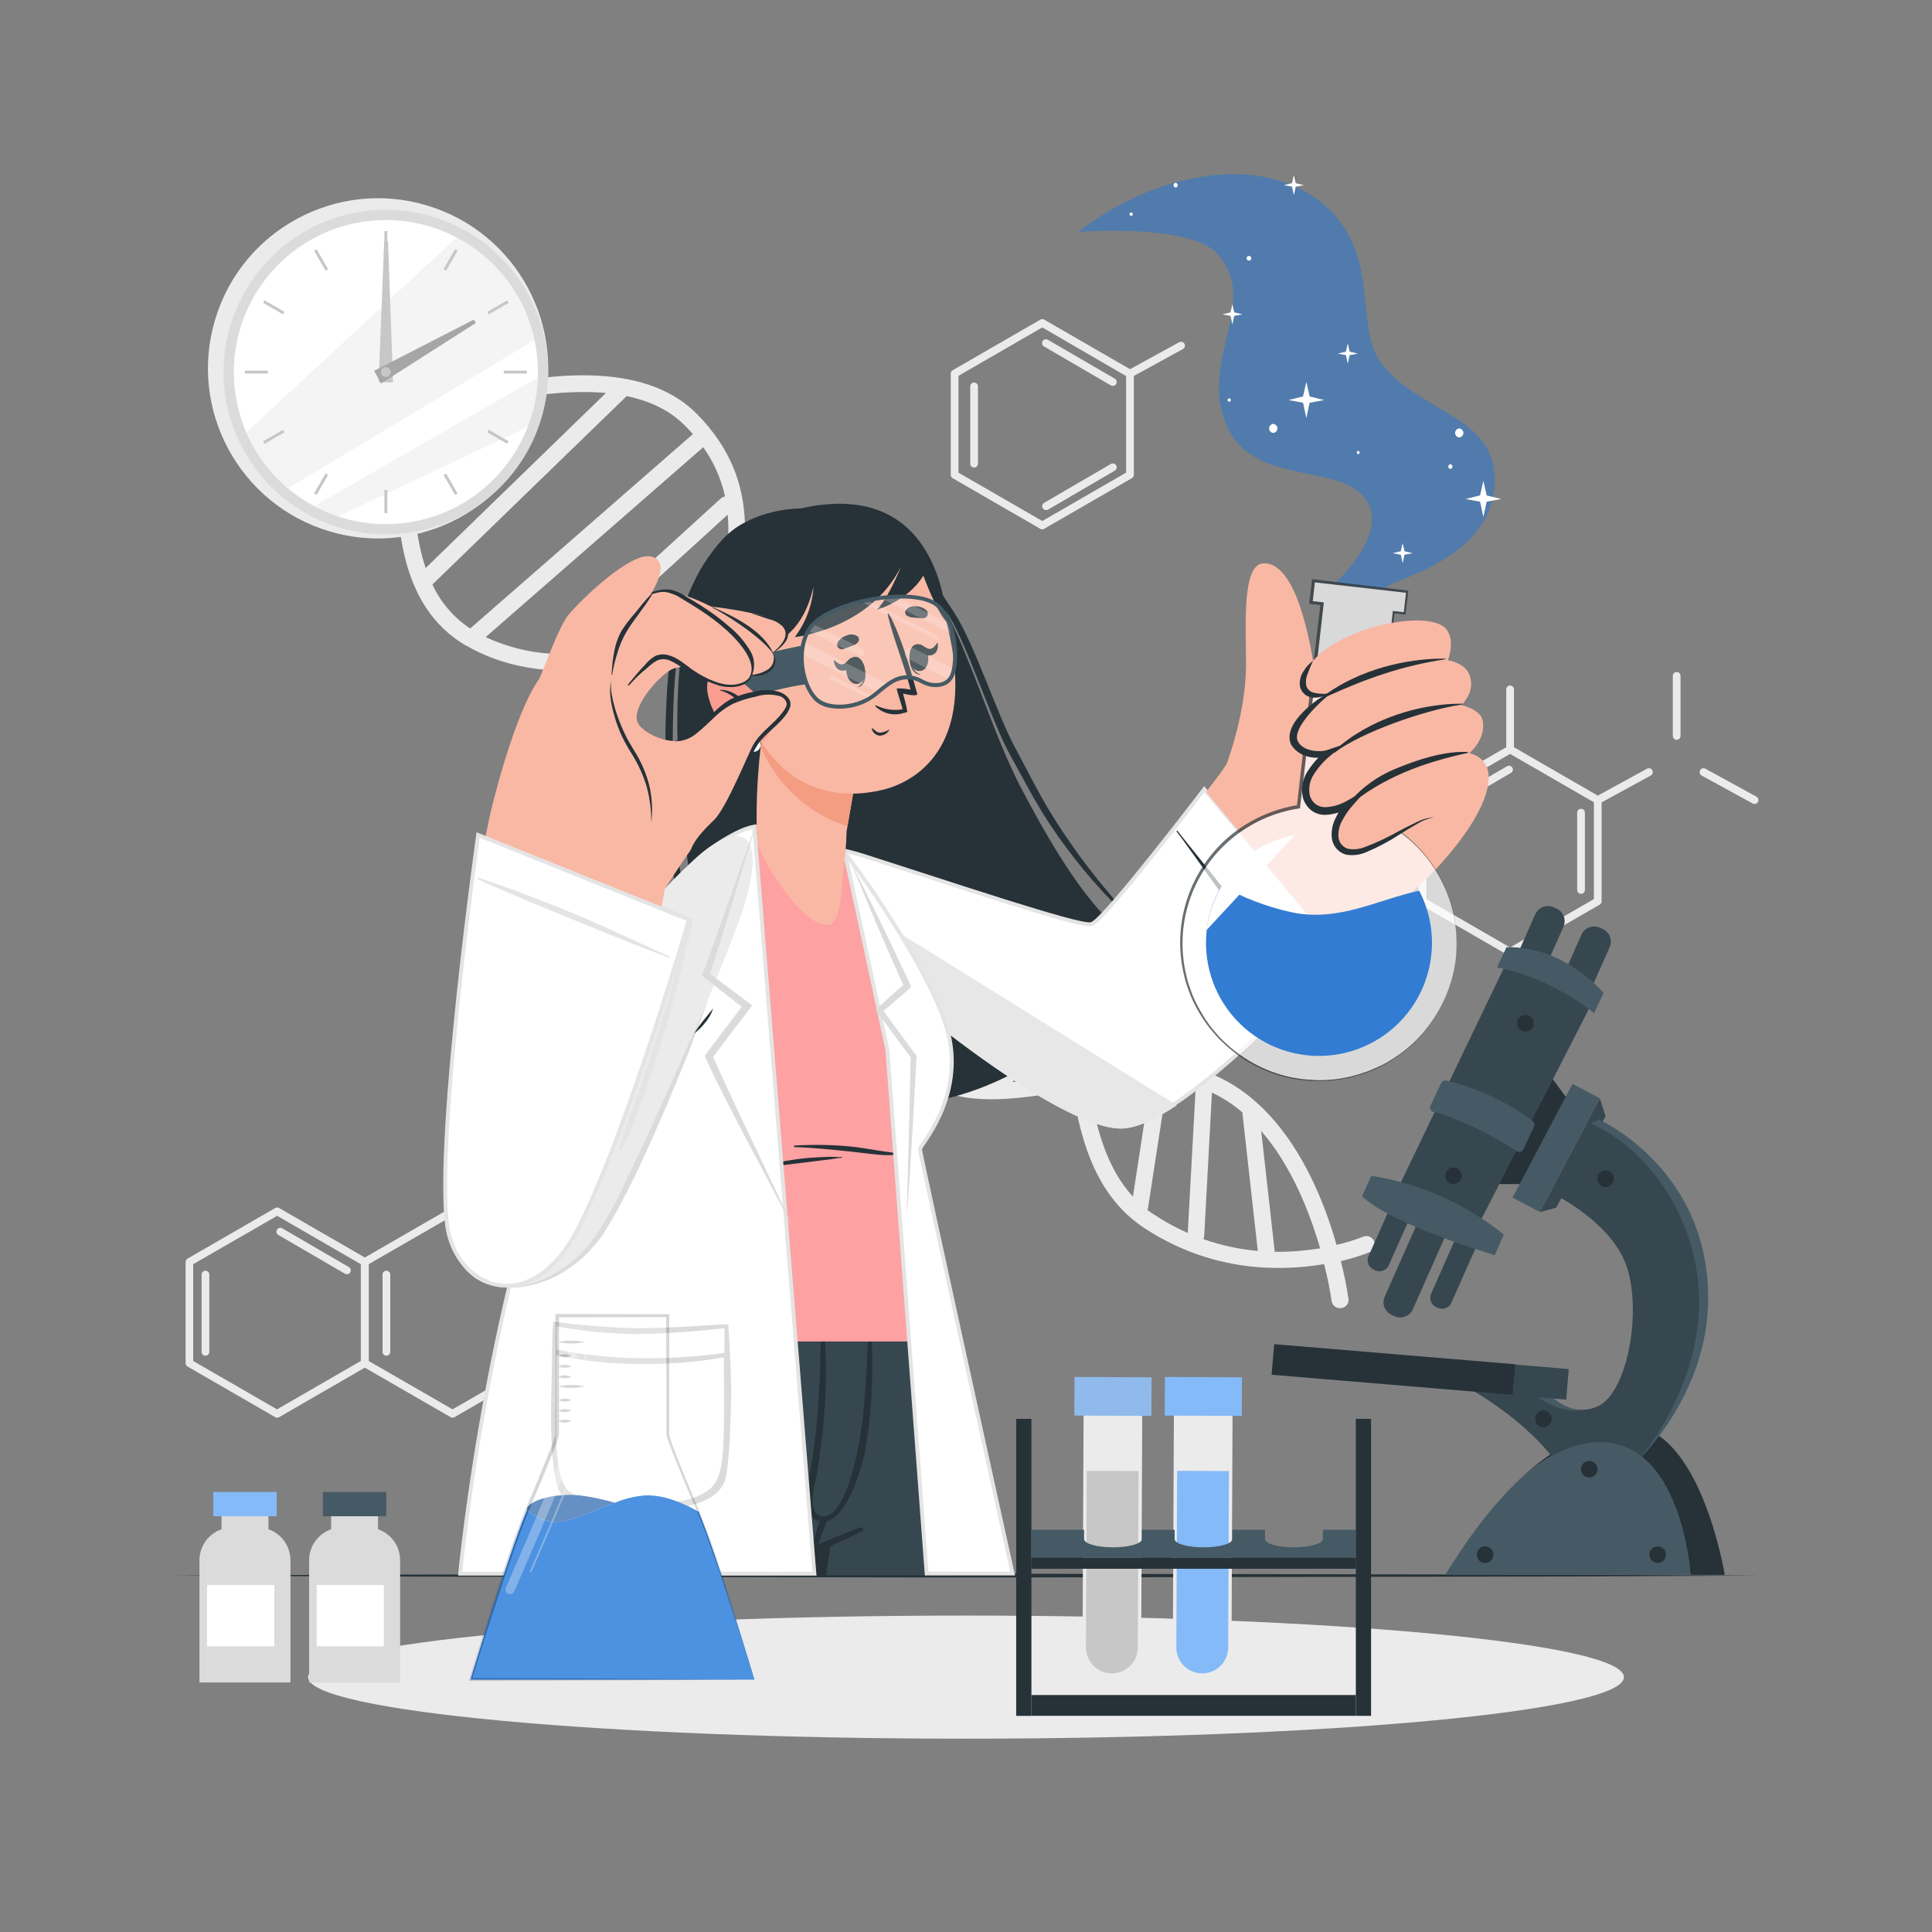 <svg width="500" height="500" viewBox="0 0 500 500" fill="none" xmlns="http://www.w3.org/2000/svg">
<rect x="0" y="0" width="500" height="500" fill="#808080" stroke="none"/>
<path d="M71.729 366.9C71.553 366.898 71.38 366.85 71.229 366.76L48.539 353.66C48.388 353.573 48.262 353.448 48.175 353.297C48.087 353.146 48.04 352.975 48.039 352.8V326.6C48.038 326.424 48.084 326.251 48.172 326.098C48.26 325.945 48.386 325.818 48.539 325.73L71.229 312.63C71.381 312.542 71.553 312.496 71.729 312.496C71.905 312.496 72.077 312.542 72.229 312.63L94.919 325.73C95.072 325.818 95.198 325.945 95.286 326.098C95.374 326.251 95.42 326.424 95.419 326.6V352.8C95.418 352.975 95.371 353.146 95.284 353.297C95.196 353.448 95.07 353.573 94.919 353.66L72.229 366.76C72.078 366.85 71.905 366.898 71.729 366.9ZM49.999 352.22L71.689 364.74L93.379 352.22V327.17L71.729 314.65L49.999 327.17V352.22Z" fill="#EBEBEB"/>
<path d="M117.12 366.9C116.944 366.898 116.771 366.85 116.62 366.76L93.92 353.66C93.769 353.573 93.643 353.448 93.555 353.297C93.468 353.146 93.421 352.975 93.42 352.8V326.6C93.419 326.424 93.465 326.251 93.553 326.098C93.641 325.945 93.767 325.818 93.92 325.73L116.62 312.63C116.772 312.542 116.944 312.496 117.12 312.496C117.295 312.496 117.468 312.542 117.62 312.63L140.31 325.73C140.463 325.818 140.589 325.945 140.677 326.098C140.765 326.251 140.811 326.424 140.81 326.6V352.8C140.809 352.975 140.762 353.146 140.674 353.297C140.587 353.448 140.461 353.573 140.31 353.66L117.62 366.76C117.469 366.85 117.296 366.898 117.12 366.9ZM95.42 352.22L117.12 364.74L138.81 352.22V327.17L117.12 314.65L95.42 327.17V352.22Z" fill="#EBEBEB"/>
<path d="M117.119 314.49C116.854 314.49 116.6 314.385 116.412 314.197C116.224 314.01 116.119 313.755 116.119 313.49V298C116.119 297.735 116.224 297.48 116.412 297.293C116.6 297.105 116.854 297 117.119 297C117.384 297 117.639 297.105 117.826 297.293C118.014 297.48 118.119 297.735 118.119 298V313.54C118.106 313.796 117.995 314.038 117.809 314.215C117.623 314.392 117.376 314.49 117.119 314.49Z" fill="#EBEBEB"/>
<path d="M139.81 327.601C139.587 327.602 139.37 327.528 139.193 327.392C139.017 327.255 138.891 327.064 138.836 326.848C138.781 326.632 138.799 326.403 138.889 326.199C138.978 325.995 139.133 325.826 139.33 325.721L152.53 318.49C152.761 318.365 153.032 318.335 153.285 318.408C153.537 318.481 153.751 318.651 153.88 318.881C153.943 318.995 153.984 319.122 153.999 319.252C154.014 319.383 154.003 319.515 153.967 319.641C153.93 319.768 153.87 319.886 153.788 319.988C153.706 320.091 153.605 320.177 153.49 320.24L140.29 327.471C140.143 327.554 139.978 327.598 139.81 327.601Z" fill="#EBEBEB"/>
<path d="M53.17 350.859C52.905 350.859 52.65 350.754 52.463 350.566C52.275 350.379 52.17 350.125 52.17 349.859V329.859C52.17 329.594 52.275 329.34 52.463 329.152C52.65 328.965 52.905 328.859 53.17 328.859C53.435 328.859 53.69 328.965 53.877 329.152C54.065 329.34 54.17 329.594 54.17 329.859V349.859C54.17 350.125 54.065 350.379 53.877 350.566C53.69 350.754 53.435 350.859 53.17 350.859Z" fill="#EBEBEB"/>
<path d="M100 350.859C99.735 350.859 99.48 350.754 99.293 350.566C99.105 350.379 99 350.125 99 349.859V329.859C99 329.594 99.105 329.34 99.293 329.152C99.48 328.965 99.735 328.859 100 328.859C100.265 328.859 100.52 328.965 100.707 329.152C100.895 329.34 101 329.594 101 329.859V349.859C101 350.125 100.895 350.379 100.707 350.566C100.52 350.754 100.265 350.859 100 350.859Z" fill="#EBEBEB"/>
<path d="M89.8 329.78C89.624 329.781 89.452 329.736 89.3 329.65L72 319.59C71.782 319.452 71.626 319.235 71.565 318.984C71.504 318.734 71.541 318.469 71.67 318.246C71.799 318.022 72.01 317.858 72.257 317.786C72.505 317.714 72.771 317.74 73 317.86L90.29 327.92C90.403 327.986 90.503 328.074 90.583 328.179C90.662 328.284 90.721 328.403 90.754 328.53C90.787 328.658 90.796 328.79 90.778 328.921C90.76 329.051 90.716 329.176 90.65 329.29C90.562 329.438 90.438 329.561 90.289 329.646C90.14 329.732 89.972 329.778 89.8 329.78Z" fill="#EBEBEB"/>
<path d="M134.88 329.78C134.704 329.781 134.532 329.736 134.38 329.65L117.089 319.59C116.872 319.452 116.716 319.235 116.655 318.984C116.593 318.734 116.631 318.469 116.76 318.246C116.889 318.022 117.1 317.858 117.347 317.786C117.595 317.714 117.861 317.74 118.089 317.86L135.38 327.92C135.493 327.986 135.593 328.074 135.673 328.179C135.752 328.284 135.81 328.403 135.844 328.53C135.877 328.658 135.885 328.79 135.867 328.921C135.85 329.051 135.806 329.176 135.74 329.29C135.651 329.439 135.525 329.563 135.374 329.649C135.224 329.735 135.053 329.78 134.88 329.78Z" fill="#EBEBEB"/>
<path d="M390.809 247.361C390.633 247.359 390.461 247.311 390.309 247.221L367.619 234.121C367.468 234.034 367.342 233.908 367.255 233.758C367.167 233.607 367.12 233.436 367.119 233.261V207.061C367.118 206.885 367.164 206.712 367.252 206.559C367.34 206.406 367.467 206.279 367.619 206.191L390.309 193.091C390.461 193.003 390.634 192.957 390.809 192.957C390.985 192.957 391.157 193.003 391.309 193.091L413.999 206.191C414.152 206.279 414.278 206.406 414.366 206.559C414.454 206.712 414.5 206.885 414.499 207.061V233.261C414.498 233.436 414.451 233.607 414.364 233.758C414.276 233.908 414.15 234.034 413.999 234.121L391.309 247.221C391.158 247.311 390.985 247.359 390.809 247.361ZM369.119 232.681L390.809 245.201L412.499 232.681V207.631L390.809 195.111L369.119 207.631V232.681Z" fill="#EBEBEB"/>
<path d="M390.81 195C390.544 195 390.29 194.895 390.102 194.707C389.915 194.52 389.81 194.265 389.81 194V178.41C389.81 178.145 389.915 177.891 390.102 177.703C390.29 177.516 390.544 177.41 390.81 177.41C391.075 177.41 391.329 177.516 391.517 177.703C391.704 177.891 391.81 178.145 391.81 178.41V194C391.81 194.265 391.704 194.52 391.517 194.707C391.329 194.895 391.075 195 390.81 195Z" fill="#EBEBEB"/>
<path d="M433.92 191.46C433.655 191.46 433.4 191.355 433.213 191.167C433.025 190.98 432.92 190.725 432.92 190.46V174.91C432.92 174.645 433.025 174.391 433.213 174.203C433.4 174.016 433.655 173.91 433.92 173.91C434.185 173.91 434.439 174.016 434.627 174.203C434.815 174.391 434.92 174.645 434.92 174.91V190.46C434.92 190.725 434.815 190.98 434.627 191.167C434.439 191.355 434.185 191.46 433.92 191.46Z" fill="#EBEBEB"/>
<path d="M413.499 208.061C413.319 208.062 413.143 208.014 412.988 207.922C412.833 207.831 412.706 207.699 412.619 207.541C412.556 207.426 412.516 207.299 412.502 207.168C412.488 207.037 412.5 206.904 412.537 206.778C412.574 206.652 412.636 206.534 412.718 206.431C412.801 206.329 412.904 206.244 413.019 206.181L426.219 198.951C426.334 198.885 426.461 198.843 426.592 198.826C426.724 198.81 426.857 198.819 426.985 198.854C427.112 198.889 427.232 198.948 427.336 199.029C427.441 199.11 427.529 199.211 427.594 199.326C427.66 199.441 427.702 199.568 427.719 199.699C427.736 199.83 427.726 199.964 427.692 200.091C427.657 200.219 427.597 200.339 427.516 200.443C427.435 200.548 427.334 200.635 427.219 200.701L413.999 207.931C413.848 208.02 413.675 208.065 413.499 208.061Z" fill="#EBEBEB"/>
<path d="M454.049 208.061C453.88 208.062 453.715 208.017 453.569 207.931L440.369 200.701C440.254 200.635 440.153 200.548 440.072 200.443C439.991 200.339 439.932 200.219 439.897 200.091C439.862 199.964 439.853 199.83 439.869 199.699C439.886 199.568 439.928 199.441 439.994 199.326C440.06 199.211 440.147 199.11 440.252 199.029C440.357 198.948 440.476 198.889 440.604 198.854C440.732 198.819 440.865 198.81 440.996 198.826C441.127 198.843 441.254 198.885 441.369 198.951L454.569 206.181C454.685 206.244 454.787 206.329 454.87 206.431C454.953 206.534 455.015 206.652 455.052 206.778C455.089 206.904 455.101 207.037 455.087 207.168C455.072 207.299 455.032 207.426 454.969 207.541C454.88 207.705 454.746 207.841 454.583 207.933C454.421 208.025 454.236 208.069 454.049 208.061Z" fill="#EBEBEB"/>
<path d="M409.17 231.32C408.905 231.32 408.65 231.215 408.463 231.027C408.275 230.84 408.17 230.586 408.17 230.32V210.32C408.17 210.055 408.275 209.801 408.463 209.613C408.65 209.426 408.905 209.32 409.17 209.32C409.435 209.32 409.689 209.426 409.877 209.613C410.065 209.801 410.17 210.055 410.17 210.32V230.32C410.17 230.586 410.065 230.84 409.877 231.027C409.689 231.215 409.435 231.32 409.17 231.32Z" fill="#EBEBEB"/>
<path d="M373.169 210.24C372.996 210.24 372.825 210.195 372.674 210.109C372.523 210.023 372.398 209.899 372.309 209.75C372.243 209.637 372.199 209.511 372.181 209.381C372.163 209.25 372.171 209.118 372.205 208.99C372.238 208.863 372.296 208.744 372.376 208.639C372.456 208.534 372.555 208.446 372.669 208.38L389.999 198.32C390.113 198.248 390.24 198.199 390.373 198.177C390.506 198.155 390.642 198.161 390.773 198.193C390.904 198.225 391.028 198.283 391.136 198.364C391.243 198.445 391.334 198.547 391.401 198.664C391.469 198.78 391.512 198.91 391.528 199.043C391.545 199.177 391.534 199.313 391.496 199.443C391.458 199.572 391.395 199.693 391.31 199.797C391.224 199.902 391.119 199.988 390.999 200.05L373.709 210.11C373.545 210.204 373.358 210.249 373.169 210.24Z" fill="#EBEBEB"/>
<path d="M269.74 137C269.564 136.998 269.391 136.95 269.24 136.86L246.55 123.76C246.399 123.673 246.273 123.547 246.185 123.396C246.098 123.246 246.051 123.074 246.05 122.9V96.69C246.049 96.514 246.095 96.34 246.183 96.188C246.271 96.035 246.397 95.908 246.55 95.82L269.24 82.72C269.392 82.632 269.564 82.586 269.74 82.586C269.915 82.586 270.088 82.632 270.24 82.72L292.93 95.82C293.082 95.908 293.209 96.035 293.297 96.188C293.385 96.34 293.431 96.514 293.43 96.69V122.89C293.429 123.064 293.382 123.236 293.294 123.386C293.207 123.537 293.081 123.663 292.93 123.75L270.24 136.85C270.089 136.943 269.917 136.995 269.74 137ZM248.05 122.32L269.74 134.84L291.43 122.32V97.32L269.74 84.74L248.05 97.26V122.32Z" fill="#EBEBEB"/>
<path d="M292.43 97.69C292.207 97.691 291.99 97.618 291.813 97.481C291.637 97.345 291.511 97.153 291.456 96.937C291.401 96.721 291.419 96.493 291.509 96.289C291.598 96.085 291.754 95.916 291.95 95.81L305.15 88.58C305.382 88.447 305.657 88.412 305.915 88.483C306.173 88.553 306.392 88.723 306.525 88.955C306.657 89.187 306.692 89.462 306.622 89.72C306.552 89.978 306.382 90.197 306.15 90.33L292.95 97.56C292.793 97.653 292.612 97.698 292.43 97.69Z" fill="#EBEBEB"/>
<path d="M252.1 121C251.834 121 251.58 120.895 251.393 120.707C251.205 120.52 251.1 120.265 251.1 120V100C251.1 99.735 251.205 99.48 251.393 99.293C251.58 99.105 251.834 99 252.1 99C252.365 99 252.619 99.105 252.807 99.293C252.994 99.48 253.1 99.735 253.1 100V120C253.1 120.265 252.994 120.52 252.807 120.707C252.619 120.895 252.365 121 252.1 121Z" fill="#EBEBEB"/>
<path d="M287.999 99.871C287.821 99.874 287.644 99.829 287.489 99.741L270.219 89.681C270.1 89.618 269.994 89.532 269.909 89.428C269.823 89.324 269.76 89.203 269.722 89.073C269.685 88.944 269.674 88.808 269.69 88.674C269.706 88.54 269.749 88.411 269.817 88.294C269.884 88.178 269.975 88.076 270.083 87.995C270.191 87.914 270.314 87.856 270.445 87.824C270.576 87.791 270.712 87.786 270.845 87.808C270.978 87.83 271.105 87.879 271.219 87.951L288.509 98.001C288.623 98.067 288.722 98.155 288.802 98.26C288.882 98.365 288.94 98.484 288.973 98.611C289.007 98.739 289.015 98.871 288.997 99.001C288.979 99.132 288.936 99.257 288.869 99.371C288.781 99.524 288.654 99.65 288.501 99.738C288.349 99.826 288.175 99.872 287.999 99.871Z" fill="#EBEBEB"/>
<path d="M270.72 132C270.498 132.002 270.283 131.93 270.107 131.796C269.931 131.661 269.804 131.472 269.747 131.259C269.69 131.045 269.705 130.818 269.791 130.614C269.876 130.409 270.027 130.239 270.22 130.13L287.5 120.07C287.614 120.004 287.74 119.961 287.871 119.944C288.002 119.927 288.135 119.936 288.262 119.97C288.389 120.005 288.509 120.064 288.613 120.144C288.717 120.225 288.805 120.326 288.87 120.44C289.001 120.669 289.037 120.94 288.969 121.194C288.902 121.449 288.737 121.667 288.51 121.8L271.22 131.9C271.065 131.976 270.892 132.011 270.72 132Z" fill="#EBEBEB"/>
<path d="M349 336.23C348.511 332.91 347.843 329.618 347 326.37C349.543 325.786 352.04 325.014 354.47 324.06C355 323.835 355.419 323.408 355.635 322.873C355.851 322.339 355.845 321.74 355.62 321.21C355.394 320.68 354.967 320.26 354.433 320.045C353.898 319.829 353.3 319.835 352.77 320.06C350.534 320.938 348.234 321.64 345.89 322.16C345.04 319.16 344 315.94 342.7 312.55C336.29 295.84 326.87 284.16 315.44 278.78C305.04 273.88 293.13 275.14 281.36 277.08C280.83 272.85 280.47 268.6 280.1 264.48C279.18 253.83 278.34 244.23 275.25 237.48C274.167 234.937 272.49 232.691 270.36 230.93C268.381 229.355 266.176 228.088 263.82 227.17C263.683 227.108 263.543 227.054 263.4 227.01H263.31C255.45 224.08 246.36 224.72 237.37 225.66C237.44 225.46 237.52 225.27 237.59 225.07C244.71 206.61 252.06 187.51 236.54 172.3C229.79 165.68 221.05 162.3 209.82 161.95C202.57 161.883 195.332 162.53 188.21 163.88C193.21 144.75 197.97 125.03 180.4 107.17C168.59 95.17 146.24 93.91 113.97 103.45C111.87 104.07 109.78 104.72 107.74 105.39C107.84 103.82 107.95 102.26 108.06 100.71C109.53 79.78 110.81 61.71 100.06 54.76C99.823 54.583 99.552 54.457 99.264 54.389C98.976 54.322 98.677 54.314 98.386 54.366C98.095 54.419 97.818 54.53 97.572 54.694C97.326 54.858 97.116 55.071 96.955 55.319C96.794 55.568 96.687 55.846 96.638 56.138C96.59 56.43 96.602 56.729 96.674 57.016C96.745 57.303 96.875 57.572 97.055 57.806C97.235 58.041 97.461 58.236 97.72 58.38C106.28 63.94 105.03 81.65 103.72 100.38C103.57 102.51 103.42 104.68 103.28 106.85C91.767 110.863 80.515 115.589 69.59 121C69.338 121.131 69.114 121.311 68.931 121.529C68.748 121.747 68.61 121.998 68.525 122.269C68.439 122.541 68.408 122.826 68.433 123.109C68.458 123.392 68.538 123.668 68.67 123.92C68.801 124.172 68.981 124.396 69.198 124.579C69.416 124.761 69.668 124.899 69.939 124.985C70.21 125.07 70.496 125.101 70.779 125.076C71.062 125.052 71.338 124.971 71.59 124.84C81.788 119.799 92.276 115.368 103 111.57C101.79 134 102.85 156.78 120.71 167.15H120.79C138.42 177.29 159.22 173.46 179.34 169.76L182.26 169.22C178.05 185.87 175.26 202.83 188.57 218.34C200.57 232.34 216.26 232.03 230.78 230.61C225.21 245.83 221.45 261.12 232.15 274.11C234.69 277.264 237.91 279.804 241.57 281.54C251.99 286.45 264.8 284.24 277.3 282.09L277.63 282.03C279.79 296.32 284.19 309.92 296.11 317.79C305.461 323.979 316.309 327.531 327.51 328.07H327.57H327.99C330.639 328.192 333.294 328.155 335.94 327.96C338.38 327.78 340.65 327.49 342.68 327.14C343.489 330.285 344.137 333.469 344.62 336.68C344.666 337.038 344.802 337.379 345.016 337.671C345.229 337.963 345.512 338.197 345.84 338.35C346.212 338.53 346.63 338.596 347.04 338.54C347.32 338.517 347.593 338.439 347.844 338.311C348.094 338.183 348.317 338.006 348.499 337.791C348.681 337.577 348.819 337.329 348.905 337.061C348.991 336.793 349.023 336.51 349 336.23ZM107.44 110.06C123.37 104.72 141.86 100.31 156.81 101.71L110.16 147C106.58 136.42 106.68 123.14 107.44 110.06ZM121.68 162.66C117.43 159.842 114.048 155.899 111.91 151.27L162.18 102.51C168.18 103.76 173.39 106.2 177.32 110.2C178.02 110.91 178.68 111.63 179.32 112.34L121.68 162.66ZM142.75 169.2C136.842 168.844 131.055 167.378 125.69 164.88L182 115.74C184.716 119.565 186.634 123.898 187.64 128.48C187.226 128.546 186.841 128.73 186.53 129.01L143.34 168.38C143.079 168.601 142.877 168.883 142.75 169.2ZM178.65 165.59C168.6 167.44 158.38 169.32 148.6 169.39L188.33 133.19C189.22 143.05 186.52 153.32 183.74 163.93L183.54 164.7L178.65 165.59ZM183.55 197.3C182.28 188.08 184.43 178.43 187.01 168.46C199.52 166.3 211.36 164.95 221.35 168.12L183.55 197.3ZM190.43 213.74C187.722 210.244 185.715 206.257 184.52 202C184.606 201.956 184.686 201.902 184.76 201.84L225.76 170.19L226 170C228.787 171.393 231.338 173.216 233.56 175.4C234.526 176.335 235.425 177.338 236.25 178.4L190.43 213.74ZM203.03 221.74C202.741 221.943 202.508 222.215 202.351 222.531C202.194 222.847 202.118 223.197 202.13 223.55C198.786 221.935 195.767 219.722 193.22 217.02L238.55 182.02C240.532 185.863 241.506 190.147 241.38 194.47L203.03 221.74ZM205.82 225.04L240.88 200.12C239.72 207.56 236.68 215.44 233.58 223.52C233.23 224.4 232.9 225.29 232.58 226.17C223.42 227.13 214.18 227.84 205.82 225.05V225.04ZM229.89 258C228.97 249.41 231.97 240 235.64 230.22C243.91 229.34 251.85 228.52 258.72 230.15L229.89 258ZM235.56 271.47C233.467 268.965 231.887 266.074 230.91 262.96C231.013 262.888 231.11 262.808 231.2 262.72L263.32 231.72C264.886 232.432 266.36 233.332 267.71 234.4C268.949 235.434 269.97 236.705 270.71 238.14L238.32 274.3C237.325 273.421 236.402 272.465 235.56 271.44V271.47ZM274.28 251.88L256.88 280.29C251.38 280.29 246.29 279.42 241.88 276.86L272.58 242.55C273.45 245.526 274.088 248.565 274.49 251.64C274.41 251.7 274.34 251.771 274.28 251.85V251.88ZM276.65 277.94C271.65 278.8 266.76 279.65 262.08 280.05L275.26 258.53C275.47 260.62 275.66 262.76 275.84 264.91C276.22 269.15 276.59 273.51 277.13 277.85L276.65 277.94ZM281.97 281.41C287.19 280.457 292.475 279.902 297.78 279.75L293.2 309.7C286.56 302.45 283.61 292.17 282 281.38L281.97 281.41ZM298.58 314.29C298.01 313.92 297.46 313.52 296.93 313.11C297.037 312.9 297.108 312.673 297.14 312.44L302.14 279.88C304.616 280.06 307.069 280.489 309.46 281.16L307.39 319.1C304.319 317.743 301.372 316.123 298.58 314.26V314.29ZM311.42 320.71C311.553 320.442 311.631 320.149 311.65 319.85L313.65 282.76C316.506 284.118 319.169 285.85 321.57 287.91C321.545 288.082 321.545 288.258 321.57 288.43L325.52 323.74C320.71 323.314 315.973 322.286 311.42 320.68V320.71ZM335.56 323.81C333.65 323.94 331.76 323.99 329.9 323.96L326.4 292.69C334.29 301.78 338.99 313.86 341.65 323.08C339.79 323.36 337.74 323.62 335.56 323.78V323.81Z" fill="#EBEBEB"/>
<path d="M288.71 282.719C288.41 282.719 288.11 282.719 287.8 282.719C288.102 282.679 288.408 282.679 288.71 282.719Z" fill="#EBEBEB"/>
<path d="M140.009 107.971C146.991 84.683 133.773 60.145 110.485 53.163C87.198 46.181 62.66 59.399 55.677 82.686C48.695 105.973 61.913 130.512 85.201 137.494C108.488 144.476 133.026 131.258 140.009 107.971Z" fill="#EBEBEB"/>
<path d="M115.761 135.161C137.23 126.377 147.514 101.853 138.731 80.385C129.948 58.916 105.424 48.632 83.955 57.415C62.486 66.198 52.202 90.722 60.985 112.191C69.768 133.66 94.292 143.944 115.761 135.161Z" fill="#DBDBDB"/>
<path d="M106.098 135.148C127.556 131.703 142.158 111.516 138.714 90.058C135.269 68.6 115.082 53.998 93.624 57.443C72.166 60.887 57.564 81.075 61.009 102.532C64.453 123.99 84.641 138.592 106.098 135.148Z" fill="white"/>
<path opacity="0.5" d="M138.309 88.001C120.399 98.811 90.999 116.621 74.49 126.381C69.834 122.456 66.151 117.507 63.73 111.921L118.169 61.471C123.261 64.152 127.704 67.917 131.183 72.501C134.663 77.085 137.095 82.375 138.309 88.001Z" fill="#EBEBEB"/>
<path opacity="0.5" d="M139.18 97.68C139.036 102.055 138.157 106.376 136.58 110.46L87.5 133.67C85.359 132.962 83.285 132.068 81.3 131C96.13 122.44 123.22 106.85 139.18 97.68Z" fill="#EBEBEB"/>
<path d="M100.239 59.81H99.48V65.77H100.239V59.81Z" fill="#C7C7C7"/>
<path d="M81.936 64.507L81.277 64.887L84.257 70.048L84.915 69.668L81.936 64.507Z" fill="#C7C7C7"/>
<path d="M68.442 77.713L68.062 78.371L73.224 81.351L73.604 80.693L68.442 77.713Z" fill="#C7C7C7"/>
<path d="M69.319 95.92H63.359V96.68H69.319V95.92Z" fill="#C7C7C7"/>
<path d="M73.221 111.249L68.06 114.229L68.44 114.887L73.601 111.907L73.221 111.249Z" fill="#C7C7C7"/>
<path d="M84.253 122.547L81.276 127.711L81.935 128.09L84.911 122.927L84.253 122.547Z" fill="#C7C7C7"/>
<path d="M100.239 126.83H99.48V132.79H100.239V126.83Z" fill="#C7C7C7"/>
<path d="M115.446 122.556L114.788 122.936L117.768 128.097L118.426 127.717L115.446 122.556Z" fill="#C7C7C7"/>
<path d="M126.483 111.223L126.103 111.881L131.264 114.861L131.644 114.203L126.483 111.223Z" fill="#C7C7C7"/>
<path d="M136.35 95.92H130.39V96.68H136.35V95.92Z" fill="#C7C7C7"/>
<path d="M131.269 77.733L126.107 80.713L126.487 81.371L131.649 78.391L131.269 77.733Z" fill="#C7C7C7"/>
<path d="M117.765 64.501L114.788 69.664L115.446 70.044L118.424 64.881L117.765 64.501Z" fill="#C7C7C7"/>
<path d="M100.429 62.51L101.719 98.96L97.989 98.91L99.419 62.5L100.429 62.51Z" fill="#C7C7C7"/>
<path d="M123.129 83.591L98.609 99.241L96.829 95.961L122.649 82.701L123.129 83.591Z" fill="#A6A6A6"/>
<path d="M101.129 96.3C101.125 96.553 101.047 96.799 100.903 97.007C100.76 97.215 100.558 97.376 100.323 97.469C100.088 97.563 99.831 97.585 99.584 97.532C99.337 97.48 99.11 97.355 98.934 97.174C98.757 96.994 98.638 96.765 98.591 96.516C98.545 96.268 98.573 96.011 98.672 95.779C98.77 95.546 98.936 95.348 99.147 95.21C99.359 95.071 99.606 94.998 99.859 95C100.029 95 100.196 95.034 100.352 95.1C100.508 95.165 100.65 95.261 100.768 95.383C100.886 95.504 100.979 95.647 101.041 95.805C101.103 95.962 101.133 96.131 101.129 96.3Z" fill="#C7C7C7"/>
<path d="M44.36 407.76L95.77 407.51L147.18 407.43L250 407.26L352.82 407.43L404.23 407.51L455.64 407.76L404.23 408L352.82 408.09L250 408.26L147.18 408.09L95.77 408L44.36 407.76Z" fill="#263238"/>
<path d="M250 449.969C344.038 449.969 420.27 442.837 420.27 434.039C420.27 425.242 344.038 418.109 250 418.109C155.963 418.109 79.731 425.242 79.731 434.039C79.731 442.837 155.963 449.969 250 449.969Z" fill="#EBEBEB"/>
<path opacity="0.5" d="M345.57 150.899C345.57 150.899 358.57 139.079 354.13 130.409C347.88 118.319 321.79 127.649 316.3 106.779C312.16 90.999 325.36 78.249 315.38 65.999C308.68 57.73 279.08 59.999 279.08 59.999C298.15 45.109 325.86 38.999 342.44 52.8C357.34 65.159 350.61 83.99 357.06 93.37C366.21 106.669 387.2 107.109 386.83 124.629C386.4 144.929 359.99 149.839 358.17 152.409L345.57 150.899Z" fill="#2176D9"/>
<path d="M388.51 129.139L384.74 129.839L383.89 133.819L383.05 129.839L379.27 129.139L383.03 128.219L383.89 124.449L384.75 128.219L388.51 129.139Z" fill="white"/>
<path d="M342.7 103.53L338.92 104.23L338.08 108.21L337.24 104.23L333.46 103.53L337.22 102.61L338.08 98.85L338.94 102.61L342.7 103.53Z" fill="white"/>
<path d="M351.39 91.52L349.28 91.91L348.8 94.14L348.33 91.91L346.22 91.52L348.32 91L348.8 88.9L349.29 91L351.39 91.52Z" fill="white"/>
<path d="M321.52 81.36L319.41 81.75L318.94 83.97L318.46 81.75L316.35 81.36L318.45 80.84L318.94 78.74L319.42 80.84L321.52 81.36Z" fill="white"/>
<path d="M365.59 143.169L363.48 143.559L363 145.789L362.53 143.559L360.42 143.169L362.52 142.659L363 140.549L363.49 142.659L365.59 143.169Z" fill="white"/>
<path d="M337.44 47.919L335.33 48.309L334.85 50.539L334.38 48.309L332.27 47.919L334.37 47.409L334.85 45.309L335.33 47.409L337.44 47.919Z" fill="white"/>
<path d="M375.36 120.139C375.21 120.158 375.073 120.231 374.973 120.344C374.873 120.457 374.818 120.603 374.818 120.754C374.818 120.904 374.873 121.05 374.973 121.163C375.073 121.277 375.21 121.35 375.36 121.369C375.509 121.35 375.647 121.277 375.747 121.163C375.846 121.05 375.901 120.904 375.901 120.754C375.901 120.603 375.846 120.457 375.747 120.344C375.647 120.231 375.509 120.158 375.36 120.139Z" fill="white"/>
<path d="M304.249 47.309C304.1 47.328 303.962 47.401 303.863 47.514C303.763 47.627 303.708 47.773 303.708 47.924C303.708 48.074 303.763 48.22 303.863 48.333C303.962 48.447 304.1 48.52 304.249 48.539C304.399 48.52 304.537 48.447 304.636 48.333C304.736 48.22 304.791 48.074 304.791 47.924C304.791 47.773 304.736 47.627 304.636 47.514C304.537 47.401 304.399 47.328 304.249 47.309Z" fill="white"/>
<path d="M323.23 66.228C323.068 66.228 322.913 66.293 322.799 66.407C322.684 66.522 322.62 66.677 322.62 66.838C322.62 67 322.684 67.155 322.799 67.27C322.913 67.384 323.068 67.448 323.23 67.448C323.392 67.448 323.547 67.384 323.661 67.27C323.776 67.155 323.84 67 323.84 66.838C323.84 66.677 323.776 66.522 323.661 66.407C323.547 66.293 323.392 66.228 323.23 66.228Z" fill="white"/>
<path d="M292.75 55C292.636 55 292.527 55.045 292.446 55.126C292.366 55.207 292.32 55.316 292.32 55.43C292.32 55.544 292.366 55.653 292.446 55.734C292.527 55.815 292.636 55.86 292.75 55.86C292.864 55.86 292.974 55.815 293.054 55.734C293.135 55.653 293.18 55.544 293.18 55.43C293.18 55.316 293.135 55.207 293.054 55.126C292.974 55.045 292.864 55 292.75 55Z" fill="white"/>
<path d="M351.5 116.68C351.396 116.696 351.301 116.748 351.232 116.828C351.164 116.908 351.126 117.009 351.126 117.115C351.126 117.22 351.164 117.322 351.232 117.401C351.301 117.481 351.396 117.534 351.5 117.55C351.604 117.534 351.699 117.481 351.767 117.401C351.836 117.322 351.874 117.22 351.874 117.115C351.874 117.009 351.836 116.908 351.767 116.828C351.699 116.748 351.604 116.696 351.5 116.68Z" fill="white"/>
<path d="M318.119 103.1C318.005 103.1 317.896 103.145 317.815 103.226C317.735 103.306 317.689 103.416 317.689 103.53C317.689 103.644 317.735 103.753 317.815 103.834C317.896 103.914 318.005 103.96 318.119 103.96C318.233 103.96 318.343 103.914 318.423 103.834C318.504 103.753 318.549 103.644 318.549 103.53C318.549 103.416 318.504 103.306 318.423 103.226C318.343 103.145 318.233 103.1 318.119 103.1Z" fill="white"/>
<path d="M377.65 110.869C377.357 110.896 377.084 111.032 376.886 111.249C376.688 111.466 376.578 111.75 376.578 112.044C376.578 112.338 376.688 112.622 376.886 112.839C377.084 113.057 377.357 113.192 377.65 113.219C377.943 113.192 378.215 113.057 378.413 112.839C378.611 112.622 378.721 112.338 378.721 112.044C378.721 111.75 378.611 111.466 378.413 111.249C378.215 111.032 377.943 110.896 377.65 110.869Z" fill="white"/>
<path d="M329.52 109.699C329.227 109.726 328.955 109.862 328.756 110.079C328.558 110.296 328.448 110.58 328.448 110.874C328.448 111.168 328.558 111.452 328.756 111.669C328.955 111.887 329.227 112.022 329.52 112.049C329.813 112.022 330.085 111.887 330.283 111.669C330.481 111.452 330.591 111.168 330.591 110.874C330.591 110.58 330.481 110.296 330.283 110.079C330.085 109.862 329.813 109.726 329.52 109.699Z" fill="white"/>
<path d="M191.34 274.2C196.419 277.402 201.831 280.045 207.48 282.08C198.38 269.74 198.48 240.83 199.69 244.89C205.52 264.31 220.42 285.16 225.79 285.95C225.79 285.95 225.85 285.95 225.88 285.95C240.25 286.88 253.08 282.82 263.71 276.95C263.718 276.93 263.718 276.909 263.71 276.89C252 263 251.24 233.63 252.06 235.38C260.97 254.11 278.19 264.45 281.06 264.28C291.42 254.66 296.73 245.28 295.16 244.47C283.73 238.33 273.52 221.55 264.16 203.73C254.94 186.17 248.79 159.61 236.16 144.15C224.65 130 202.77 128.31 190.77 136.43C159.39 157.73 184.24 269.78 191.34 274.2Z" fill="#263238"/>
<path d="M193 135.1C190.33 136.458 187.968 138.35 186.06 140.66C184.175 142.861 182.501 145.235 181.06 147.75C178.38 152.722 176.283 157.987 174.81 163.44C171.78 174.2 172.1 195 172.31 206C172.72 217.012 174.19 227.959 176.7 238.69C177.28 241.38 178.05 244.03 178.7 246.69L181 254.64L183.63 262.49L186.53 270.26L184.17 262.35L182 254.35L180 246.35C179.43 243.67 178.76 241.02 178.27 238.35C176.021 227.661 174.713 216.796 174.36 205.88C173.96 195 173.7 174.38 176.36 163.69C177.652 158.299 179.544 153.069 182 148.1C183.279 145.572 184.796 143.171 186.53 140.93C187.433 139.798 188.415 138.732 189.47 137.74C190.519 136.7 191.707 135.812 193 135.1Z" fill="#263238"/>
<path d="M296.389 241.419C292.863 237.933 289.525 234.261 286.389 230.419C283.219 226.649 280.219 222.779 277.439 218.779C274.659 214.779 272.009 210.719 269.659 206.519C267.309 202.319 265.119 197.999 262.839 193.739C258.169 185.249 252.359 167.079 247.129 158.829C244.489 154.719 241.759 150.649 238.729 146.749C237.188 144.792 235.539 142.922 233.789 141.149C232.056 139.258 229.953 137.743 227.609 136.699C229.817 137.906 231.772 139.526 233.369 141.469C234.985 143.309 236.491 145.242 237.879 147.259C240.709 151.259 243.269 155.349 245.719 159.519C250.639 167.869 256.449 185.999 260.959 194.519C263.309 198.759 265.539 203.029 267.959 207.259C270.409 211.514 273.121 215.612 276.079 219.529C282.036 227.541 288.846 234.881 296.389 241.419Z" fill="#263238"/>
<path d="M214.41 239.419C233.84 257.939 269.9 285.659 284.86 289.969C301.49 294.759 334.57 254.479 356.31 229.849C360.63 224.949 324.7 189.019 320.31 194.479C309 208.759 286.22 240.999 282.12 241.169C278.76 241.339 246.65 229.769 228.6 223.029C199.87 212.309 200.74 226.379 214.41 239.419Z" fill="#D3766A"/>
<path d="M310.9 205.238C311.214 204.829 311.469 204.495 311.658 204.249L346.827 246.188C346.777 246.244 346.72 246.307 346.656 246.377C346.354 246.71 345.908 247.2 345.335 247.824C344.188 249.072 342.531 250.854 340.491 252.995C336.41 257.276 330.799 262.984 324.676 268.697C318.551 274.412 311.923 280.123 305.808 284.413C302.75 286.558 299.831 288.341 297.174 289.591C294.51 290.845 292.148 291.547 290.194 291.569C288.221 291.592 285.783 291.063 282.977 290.061C280.178 289.062 277.041 287.603 273.681 285.792C266.959 282.17 259.375 277.159 251.845 271.659C236.781 260.658 221.986 247.738 214.823 240.156C211.249 236.373 208.7 232.86 207.215 229.838C205.722 226.798 205.35 224.344 205.969 222.619C206.568 220.95 208.166 219.796 211.067 219.496C213.978 219.196 218.103 219.777 223.528 221.506C228.105 222.964 233.214 224.62 238.458 226.32C245.695 228.666 253.186 231.094 259.882 233.199C265.658 235.014 270.854 236.592 274.797 237.672C276.768 238.212 278.433 238.629 279.705 238.89C280.341 239.02 280.886 239.113 281.327 239.161C281.749 239.208 282.134 239.222 282.414 239.156C282.586 239.116 282.758 239.027 282.914 238.93C283.077 238.829 283.255 238.698 283.444 238.545C283.822 238.237 284.274 237.816 284.784 237.305C285.806 236.281 287.091 234.865 288.54 233.194C291.439 229.851 295.017 225.465 298.497 221.105C301.977 216.744 305.362 212.406 307.877 209.159C309.134 207.535 310.174 206.183 310.9 205.238Z" fill="white" stroke="#E4E4E4"/>
<path d="M335 255.82C322.89 236.69 307.26 218.43 304.76 215.05C304.64 214.89 304.4 215.05 304.53 215.25C307.15 218.44 322.75 241.25 334.74 256.05C334.92 256.22 335.16 256 335 255.82Z" fill="#263238"/>
<path d="M304.57 286.05C299.16 289.65 294.12 292.05 290.2 292.05C273.74 292.25 228.83 255.7 214.46 240.49C208.31 233.97 205.12 228.2 205.19 224.25C229 239.15 284.49 273.61 304.57 286.05Z" fill="#E7E7E7"/>
<path d="M344.229 243.629L312.229 205.029C312.689 203.919 315.229 201.289 317.469 197.669C317.469 197.669 322.419 184.779 322.469 172.209C322.469 161.659 321.349 145.979 327.019 145.789C335.299 145.489 339.139 165.129 340.659 176.539C345.659 172.779 350.319 170.009 353.659 169.389C364.659 167.329 380.049 215.159 372.659 223.769C365.449 232.069 350.399 242.889 344.229 243.629Z" fill="#F9B8A4"/>
<g opacity="0.7">
<path d="M376.749 248.171C375.976 254.773 373.373 261.027 369.233 266.227C365.093 271.427 359.581 275.365 353.32 277.597C347.059 279.83 340.299 280.266 333.803 278.859C327.307 277.451 321.334 274.255 316.559 269.631C311.784 265.008 308.397 259.141 306.781 252.693C305.164 246.246 305.383 239.475 307.413 233.146C309.442 226.816 313.201 221.18 318.265 216.875C323.329 212.569 329.496 209.766 336.069 208.781L342.179 156.251L339.319 155.921L339.969 150.301L364.229 153.131L363.579 158.751L360.709 158.421L354.589 211.001C361.85 213.906 367.954 219.119 371.959 225.836C375.963 232.554 377.647 240.402 376.749 248.171Z" fill="white"/>
<path d="M376.749 248.17C375.976 254.771 373.383 261.027 369.259 266.24L368.499 267.24C368.229 267.56 367.939 267.85 367.649 268.15C367.079 268.75 366.529 269.37 365.939 269.94C364.732 271.071 363.453 272.124 362.109 273.09C360.765 274.055 359.362 274.936 357.909 275.73C357.169 276.1 356.409 276.43 355.659 276.78C355.279 276.95 354.909 277.14 354.529 277.29L353.349 277.7C350.231 278.824 346.968 279.498 343.659 279.7L341.179 279.79C340.349 279.79 339.529 279.71 338.699 279.67C337.044 279.555 335.397 279.335 333.769 279.01C327.243 277.595 321.24 274.392 316.429 269.76L315.519 268.9L314.699 267.97C314.159 267.34 313.579 266.74 313.069 266.08C312.057 264.782 311.132 263.42 310.299 262C309.461 260.566 308.716 259.08 308.069 257.55C307.769 256.77 307.509 255.98 307.229 255.2C307.099 254.81 306.949 254.42 306.829 254.02L306.539 252.81C304.883 246.305 305.078 239.466 307.103 233.065C309.128 226.665 312.902 220.958 317.999 216.59C323.126 212.236 329.354 209.381 335.999 208.34L335.619 208.73C336.619 199.97 337.619 191.21 338.619 182.46L341.759 156.21L342.109 156.65L339.249 156.31H338.859V155.92L339.529 150.29V149.92H339.909L364.159 152.82H364.459V153.12L363.789 158.75V159.04H363.499L360.629 158.7L360.939 158.46L354.719 211L354.639 210.86C361.91 213.798 368.013 219.044 372.008 225.792C376.003 232.539 377.669 240.413 376.749 248.2V248.17ZM376.749 248.17C377.633 240.407 375.938 232.568 371.923 225.865C367.909 219.162 361.8 213.966 354.539 211.08H354.439V210.98L360.439 158.43V158.15H360.719L363.599 158.47L363.269 158.73L363.909 153.1L364.179 153.44L339.909 150.68L340.329 150.35L339.689 155.98L339.349 155.54L342.209 155.86L342.609 155.91L342.559 156.31L339.559 182.58C338.559 191.34 337.509 200.09 336.469 208.85V209.18L336.129 209.24C329.638 210.235 323.548 213.004 318.529 217.24C313.504 221.49 309.769 227.062 307.745 233.325C305.722 239.588 305.491 246.293 307.079 252.68L307.359 253.87C307.469 254.27 307.619 254.65 307.749 255.04C308.019 255.81 308.269 256.59 308.559 257.36C309.187 258.874 309.915 260.344 310.739 261.76C311.548 263.187 312.453 264.557 313.449 265.86C313.949 266.51 314.509 267.11 315.039 267.73L315.849 268.66L316.739 269.51C321.47 274.119 327.392 277.318 333.839 278.75C335.45 279.081 337.08 279.308 338.719 279.43C339.539 279.43 340.359 279.57 341.179 279.57L343.649 279.49C346.939 279.287 350.182 278.614 353.279 277.49L354.449 277.09C354.829 276.94 355.199 276.75 355.569 276.59C356.319 276.24 357.079 275.92 357.819 275.59C359.269 274.811 360.668 273.943 362.009 272.99C363.352 272.037 364.631 270.998 365.839 269.88C366.439 269.31 366.989 268.7 367.559 268.11C367.839 267.81 368.139 267.52 368.409 267.21L369.169 266.21C373.324 261.018 375.949 254.771 376.749 248.17Z" fill="#263238"/>
</g>
<path d="M370.39 247.429C369.884 251.752 368.42 255.907 366.105 259.591C363.789 263.276 360.68 266.397 357.005 268.728C353.329 271.058 349.18 272.539 344.86 273.061C340.54 273.584 336.157 273.136 332.032 271.75C327.907 270.363 324.143 268.073 321.016 265.047C317.888 262.021 315.475 258.335 313.954 254.258C312.432 250.181 311.839 245.816 312.219 241.48C312.599 237.145 313.942 232.949 316.15 229.199C321.684 232.322 327.648 234.613 333.85 235.999C346.25 238.799 356.19 232.909 367.29 230.519C369.998 235.716 371.078 241.609 370.39 247.429Z" fill="#337CD3"/>
<path d="M312.3 240.66C312.3 240.66 313.82 220.48 335.08 216.09L312.3 240.66Z" fill="white"/>
<path d="M337.339 175.939C336.339 181.659 343.67 179.519 343.67 179.519C343.67 179.519 333.91 185.129 335.2 191.419C336.45 197.469 345.199 194.569 345.799 194.419C345.289 194.729 336.449 200.119 338.399 206.299C340.399 212.719 348.679 208.299 349.209 208.019C348.819 208.459 343.679 214.319 346.209 218.679C350.579 226.169 364.129 211.539 371.149 211.569C371.149 211.569 372.469 223.479 372.579 223.819C372.579 223.819 385.749 210.159 385.249 200.679C385.206 199.293 384.685 197.965 383.773 196.921C382.862 195.876 381.617 195.18 380.249 194.949C380.249 194.949 384.979 191.009 383.599 186.099C382.889 183.579 378.219 182.469 378.219 182.469C378.219 182.469 381.879 179.169 380.379 174.869C379.199 171.439 374.7 170.869 374.7 170.869C374.7 170.869 376.7 166.059 374.39 162.949C369.73 156.609 339.409 163.689 337.339 175.939Z" fill="#F9B8A4"/>
<path d="M374.06 170.62C374.16 170.62 374.16 170.45 374.06 170.45C363.52 170.35 351.91 173.45 343.26 179.59C342.98 179.8 343.18 180.34 343.54 180.18C353.66 175.57 363 172.28 374.06 170.62Z" fill="#263238"/>
<path d="M378.419 182.33C378.539 182.33 378.509 182.11 378.419 182.11C367.559 182.06 354.579 185.93 345.419 194.17C345.099 194.45 345.099 195.02 345.489 194.72C351.999 189.7 368.459 183.77 378.419 182.33Z" fill="#263238"/>
<path d="M348.77 208.769C357.84 201.199 368.42 197.309 379.86 194.859C380.01 194.859 379.94 194.629 379.81 194.619C373.89 194.289 366.76 196.619 361.37 198.879C356.319 200.887 351.884 204.187 348.51 208.449C348.38 208.619 348.58 208.929 348.77 208.769Z" fill="#263238"/>
<path d="M343.48 179.459C343.14 179.699 343.87 179.929 343.54 180.179C342.14 181.239 334.27 188.359 335.86 191.789C337.14 194.539 341.72 194.719 343.51 194.099L348.01 192.549L344.33 195.549C342.682 196.879 341.264 198.47 340.13 200.259C339.559 201.057 339.163 201.967 338.967 202.928C338.77 203.889 338.778 204.881 338.99 205.839C339.205 206.73 339.72 207.52 340.448 208.078C341.176 208.635 342.073 208.925 342.99 208.899C345.031 208.816 347.017 208.214 348.76 207.149L353.67 204.379L349.95 208.589C348.912 209.756 348.031 211.053 347.33 212.449C346.604 213.742 346.277 215.221 346.39 216.699C346.471 217.36 346.735 217.985 347.151 218.505C347.568 219.024 348.122 219.417 348.75 219.639C350.231 219.932 351.765 219.794 353.17 219.239C356.224 218.09 359.183 216.702 362.02 215.089C363.48 214.329 364.95 213.559 366.46 212.859C367.929 212.074 369.548 211.611 371.21 211.499C369.594 211.794 368.05 212.394 366.66 213.269C365.23 214.069 363.83 214.949 362.43 215.819C359.642 217.659 356.69 219.236 353.61 220.529C351.954 221.255 350.122 221.481 348.34 221.179C347.385 220.908 346.531 220.364 345.881 219.615C345.231 218.865 344.813 217.942 344.68 216.959C344.48 215.132 344.829 213.287 345.68 211.659C346.44 210.094 347.402 208.635 348.54 207.319L349.73 208.749C347.689 210.043 345.344 210.781 342.93 210.889C341.591 210.907 340.288 210.462 339.24 209.629C338.24 208.775 337.522 207.639 337.18 206.369C336.905 205.158 336.89 203.902 337.137 202.685C337.383 201.468 337.885 200.317 338.61 199.309C339.888 197.361 341.475 195.635 343.31 194.199L344.13 195.669C341.83 196.379 336.69 196.739 334.13 192.719C331.63 186.999 341.58 180.519 343.48 179.459Z" fill="#263238"/>
<path d="M343.669 179.52C342.478 179.628 341.278 179.554 340.109 179.3C339.639 179.208 339.201 178.993 338.841 178.677C338.481 178.36 338.211 177.954 338.059 177.5C337.869 176.455 337.99 175.376 338.409 174.4C338.799 173.3 339.279 172.16 339.809 171.01C338.765 171.774 337.893 172.748 337.249 173.87C336.471 175.081 336.201 176.551 336.499 177.96C336.747 178.707 337.214 179.362 337.839 179.84C338.453 180.259 339.168 180.504 339.909 180.55C341.24 180.614 342.557 180.253 343.669 179.52Z" fill="#263238"/>
<path d="M165.89 328.39C165.89 328.39 167.31 344.45 169.42 367.69C169.48 368.36 169.54 369.04 169.61 369.69C170.61 381.1 171.82 394.1 173.06 407.69H246.06C240.83 366.78 236.31 331.54 235.92 328.54V328.32L165.89 328.39Z" fill="#37474F"/>
<path d="M176.12 337.59C176.567 343.21 177.037 348.83 177.53 354.45C177.67 356.08 177.83 357.7 177.97 359.32V359.37C179.38 375.5 180.87 391.64 182.53 407.75H183.58C181.8 391.17 180.14 374.58 178.46 357.97C178.28 356.17 178.1 354.38 177.91 352.57C177.41 347.57 176.91 342.63 176.39 337.65C176.36 337.42 176.1 337.42 176.12 337.59Z" fill="#263238"/>
<path d="M148.85 328.389C148.85 328.389 152.18 347.229 156.85 373.619C156.94 374.039 157.01 374.459 157.09 374.909C158.88 384.999 160.85 396.149 162.91 407.739H213.76L214.92 400.089L215.14 398.589L215.2 398.199L216.04 392.579L216.37 390.479L225.8 328.389H148.85Z" fill="#263238"/>
<path d="M129.29 407.76H198.36C198.36 407.46 198.36 407.23 198.36 407.04C198.36 406.85 198.36 406.57 198.36 406.57C198.75 406.36 199.13 406.14 199.52 405.94C203.58 403.73 207.15 402.01 210.08 400.7L211.53 400.05C212.86 399.47 214.05 398.99 215.04 398.6C217.58 397.6 219.04 397.15 219.04 397.15C219.12 396.93 219.2 396.73 219.27 396.52C229.27 371.04 235.27 332.22 235.87 328.61V328.33H137.3C137.3 328.33 133.54 364.85 129.29 407.76Z" fill="#37474F"/>
<path d="M139 407.76H139.92C141.73 384.89 143.41 362.01 145.16 339.14C145.16 338.76 144.61 338.76 144.59 339.14C142.737 362.007 140.873 384.88 139 407.76Z" fill="#263238"/>
<path d="M222.61 395.319C214.246 398.362 206.163 402.127 198.45 406.569C198.15 406.739 198.35 407.209 198.67 407.069C206.81 403.579 215.11 400.229 223.05 396.289C223.179 396.231 223.279 396.124 223.329 395.991C223.379 395.859 223.374 395.713 223.315 395.584C223.257 395.455 223.15 395.355 223.018 395.306C222.885 395.256 222.739 395.261 222.61 395.319Z" fill="#263238"/>
<path d="M225.2 339.469C225.2 339.189 224.68 339.129 224.68 339.469C224.682 348.553 224.228 357.631 223.32 366.669C222.94 370.859 219.57 394.029 212.32 392.339C211.1 392.059 210.48 390.859 210.32 389.019C210.09 386.819 210.92 384.109 211.32 381.919C212.13 377.069 212.78 372.199 213.19 367.299C214.039 358.177 213.942 348.992 212.9 339.889C212.889 339.835 212.86 339.787 212.817 339.752C212.774 339.717 212.721 339.698 212.665 339.698C212.61 339.698 212.557 339.717 212.514 339.752C212.471 339.787 212.442 339.835 212.43 339.889C212.43 352.549 212.11 365.189 210.22 377.729C209.31 383.729 206.27 392.829 212.57 393.729C218.87 394.629 223.15 379.479 223.93 375.319C226 363.729 226.11 351.209 225.2 339.469Z" fill="#263238"/>
<path d="M212.49 392.919C211.844 394.482 211.3 396.085 210.86 397.719C210.389 398.981 210.158 400.321 210.18 401.669C210.18 401.929 210.54 401.949 210.68 401.779C211.432 400.59 212.002 399.296 212.37 397.939C212.92 396.449 213.51 394.939 214.02 393.479C214.067 393.283 214.041 393.077 213.946 392.9C213.851 392.722 213.694 392.586 213.505 392.517C213.316 392.448 213.108 392.45 212.921 392.524C212.734 392.599 212.581 392.739 212.49 392.919Z" fill="#263238"/>
<path d="M179.6 347.05C179.612 346.041 179.508 345.034 179.29 344.05C179.278 344.019 179.258 343.993 179.231 343.974C179.204 343.955 179.172 343.945 179.14 343.945C179.107 343.945 179.075 343.955 179.048 343.974C179.021 343.993 179.001 344.019 178.99 344.05C178.786 344.902 178.672 345.773 178.65 346.65C178.55 347.65 178.42 348.65 178.31 349.65C178.097 351.688 177.742 353.71 177.25 355.7C176.333 359.471 174.415 362.926 171.7 365.7C169.003 368.352 165.813 370.452 162.31 371.88C158.4 373.53 154.31 374.15 150.26 375.34C150.09 375.34 150.14 375.63 150.31 375.63C154.767 375.622 159.182 374.753 163.31 373.07C166.976 371.692 170.314 369.563 173.11 366.82C175.914 363.985 177.889 360.437 178.82 356.56C179.273 354.566 179.534 352.533 179.6 350.49C179.666 349.344 179.666 348.195 179.6 347.05Z" fill="#263238"/>
<path d="M245.05 347.18L236.71 300.77C236.71 300.77 245.5 287.32 244.22 271.43C243.29 259.87 218.22 219.43 216.13 217.43C207.59 209.43 193.19 212.64 187.28 217.11C154.53 241.87 142.09 295 131 347.18H245.05Z" fill="#FDA1A2"/>
<path d="M205.64 296.459C210.356 296.182 215.085 296.256 219.79 296.679C222.12 296.919 224.43 297.269 226.79 297.679C227.94 297.879 229.09 298.039 230.25 298.189C231.46 298.385 232.689 298.432 233.91 298.329C233.928 298.335 233.943 298.347 233.954 298.362C233.965 298.377 233.97 298.395 233.97 298.414C233.97 298.433 233.965 298.451 233.954 298.466C233.943 298.481 233.928 298.493 233.91 298.499C232.778 298.724 231.632 298.874 230.48 298.949C229.358 298.976 228.236 298.932 227.12 298.819C224.74 298.589 222.38 298.259 220.02 298.009C215.24 297.519 210.46 297.009 205.65 296.869C205.41 296.849 205.41 296.469 205.64 296.459Z" fill="#263238"/>
<path d="M194.75 302.299C198.523 301.312 202.349 300.544 206.21 299.999C208.14 299.729 210.07 299.579 212.02 299.479C212.95 299.429 213.88 299.399 214.81 299.379C215.74 299.359 216.86 299.479 217.89 299.439C217.99 299.439 218.02 299.599 217.89 299.609C216.89 299.669 215.97 299.899 215.01 300.019L212.12 300.369C210.19 300.609 208.26 300.869 206.33 301.089C202.46 301.529 198.62 302.009 194.77 302.589C194.58 302.649 194.55 302.349 194.75 302.299Z" fill="#263238"/>
<path d="M261.921 406.598L262.058 407.22H239.814L229.639 271.682L229.636 271.648L229.629 271.614L218.707 220.879C218.839 221.04 218.979 221.213 219.127 221.4C219.964 222.453 221.056 223.899 222.321 225.648C224.85 229.145 228.064 233.84 231.306 238.985C234.549 244.131 237.816 249.721 240.455 255.011C243.098 260.309 245.094 265.271 245.818 269.171C247.269 276.979 245.403 283.74 243.15 288.672C242.024 291.138 240.804 293.142 239.856 294.588C239.52 295.101 239.221 295.54 238.97 295.908C238.866 296.061 238.77 296.202 238.683 296.331C238.537 296.547 238.413 296.735 238.324 296.885C238.279 296.96 238.238 297.035 238.205 297.105C238.178 297.162 238.134 297.264 238.123 297.379C238.116 297.444 238.123 297.507 238.125 297.523L238.125 297.526C238.129 297.556 238.134 297.59 238.139 297.626C238.151 297.699 238.168 297.796 238.19 297.914C238.233 298.151 238.299 298.487 238.385 298.912C238.558 299.764 238.813 300.987 239.139 302.525C239.791 305.602 240.727 309.949 241.853 315.14C244.104 325.521 247.115 339.281 250.128 353.012C253.141 366.743 256.157 380.447 258.42 390.718C259.551 395.854 260.494 400.131 261.154 403.124L261.921 406.598Z" fill="white" stroke="#E4E4E4"/>
<path d="M220.29 223.41C221.38 226.11 222.5 228.8 223.63 231.48C224.76 234.16 225.87 236.86 227.02 239.53C229.307 244.863 231.64 250.197 234.02 255.53L234.25 254.53C231.72 256.59 226.6 261.32 226.6 261.32L235.68 273.7C235.68 273.7 234.87 311.3 234.58 314.7C235.25 311.34 237.21 273.3 237.21 273.3L228.21 261.03L227.98 262.22C230.46 260.11 232.92 257.99 235.37 255.83L235.86 255.39L235.59 254.81C233.123 249.543 230.62 244.29 228.08 239.05C226.82 236.42 225.52 233.82 224.23 231.21C222.94 228.6 221.63 226 220.29 223.41Z" fill="#DBDBDB"/>
<path d="M196.07 218.21C196.66 220.29 206.07 232.42 215.63 231.51C218.74 231.21 219.1 215.13 219.1 215.13L219.32 213.86L222.41 196L201 183.71L198 182.1C198 182.1 197.47 187.04 196.88 193.19C196.88 193.47 196.82 193.76 196.79 194.07C196.76 194.38 196.71 194.74 196.68 195.07C196.58 195.98 196.48 196.92 196.41 197.86C196.34 198.57 196.28 199.26 196.24 200.01C196.2 200.76 196.14 201.5 196.08 202.25C195.63 209.67 195.83 217.33 196.07 218.21Z" fill="#F9B8A4"/>
<path d="M196.84 193.19C198.862 198.06 201.92 202.433 205.802 206.002C209.684 209.572 214.297 212.253 219.32 213.86L222.41 196L201 183.71L198 182.1C198 182.1 197.43 187 196.84 193.19Z" fill="#F49D82"/>
<path d="M245.77 164.53C252.47 195.59 234.62 203.11 227.92 204.53C221.84 205.84 200.92 209.53 191.09 179.3C181.26 149.07 193.54 136.16 207.29 132.44C221.04 128.72 239.07 133.46 245.77 164.53Z" fill="#F9B8A4"/>
<path d="M239 159.999C238.267 159.989 237.536 159.939 236.81 159.849C236.033 159.907 235.26 159.707 234.61 159.279C234.427 159.106 234.309 158.877 234.272 158.628C234.236 158.38 234.284 158.127 234.41 157.909C234.722 157.524 235.131 157.229 235.595 157.053C236.059 156.878 236.56 156.828 237.05 156.909C238.075 156.912 239.063 157.297 239.82 157.989C239.969 158.158 240.069 158.365 240.107 158.588C240.145 158.811 240.12 159.04 240.035 159.249C239.949 159.458 239.807 159.639 239.624 159.772C239.441 159.904 239.225 159.983 239 159.999Z" fill="#263238"/>
<path d="M218.15 167.999C218.87 167.809 219.51 167.509 220.21 167.249C220.97 167.082 221.655 166.671 222.16 166.079C222.282 165.862 222.33 165.61 222.296 165.362C222.262 165.115 222.147 164.885 221.97 164.709C221.563 164.42 221.086 164.244 220.589 164.2C220.091 164.156 219.591 164.246 219.14 164.459C218.159 164.744 217.32 165.386 216.79 166.259C216.681 166.466 216.633 166.699 216.654 166.932C216.675 167.164 216.762 167.386 216.906 167.57C217.05 167.754 217.244 167.892 217.464 167.968C217.685 168.045 217.923 168.055 218.15 167.999Z" fill="#263238"/>
<path d="M223.48 171.89C223.48 171.82 223.33 172.02 223.34 172.11C223.77 174.23 223.9 176.73 222.09 177.77C222.03 177.77 222.09 177.9 222.09 177.88C224.42 177.16 224.22 173.84 223.48 171.89Z" fill="#263238"/>
<path d="M221.2 170C217.72 170.32 218.6 177.25 221.83 177C225.06 176.75 224.11 169.72 221.2 170Z" fill="#263238"/>
<path d="M219.879 170.52C219.329 170.99 218.819 171.76 218.099 171.93C217.379 172.1 216.539 171.47 215.899 170.85C215.829 170.78 215.779 170.85 215.789 170.94C215.939 172.27 216.619 173.57 218.069 173.58C219.519 173.59 220.179 172.3 220.339 170.93C220.369 170.67 220.109 170.33 219.879 170.52Z" fill="#263238"/>
<path d="M235.43 169.12C235.43 169.04 235.61 169.21 235.61 169.3C235.69 171.47 236.15 173.93 238.15 174.51C238.22 174.51 238.22 174.64 238.15 174.63C235.74 174.46 235.16 171.19 235.43 169.12Z" fill="#263238"/>
<path d="M237.209 166.74C240.659 166.23 241.409 173.18 238.209 173.64C235.009 174.1 234.309 167.16 237.209 166.74Z" fill="#263238"/>
<path d="M238.61 166.999C239.26 167.319 239.93 167.949 240.67 167.939C241.41 167.929 242.08 167.139 242.56 166.379C242.61 166.299 242.68 166.379 242.69 166.449C242.85 167.779 242.49 169.199 241.08 169.549C239.67 169.899 238.74 168.799 238.26 167.489C238.17 167.209 238.35 166.819 238.61 166.999Z" fill="#263238"/>
<path d="M225.829 188.499C226.389 188.959 226.959 189.609 227.749 189.619C228.553 189.537 229.331 189.285 230.029 188.879C230.044 188.873 230.061 188.872 230.076 188.876C230.092 188.879 230.106 188.888 230.117 188.9C230.127 188.911 230.134 188.926 230.137 188.942C230.139 188.958 230.136 188.974 230.129 188.989C229.855 189.436 229.465 189.802 229 190.046C228.536 190.291 228.014 190.406 227.489 190.379C227.039 190.301 226.622 190.091 226.291 189.776C225.96 189.461 225.73 189.055 225.629 188.609C225.589 188.489 225.749 188.429 225.829 188.499Z" fill="#263238"/>
<path d="M233.71 179.499C233.71 179.499 234.6 182.639 234.81 184.149C234.81 184.289 234.48 184.409 233.97 184.509C233.97 184.509 233.97 184.509 233.91 184.509C232.646 184.926 231.292 184.987 229.995 184.686C228.699 184.384 227.51 183.731 226.56 182.799C226.44 182.669 226.61 182.489 226.76 182.559C228.865 183.622 231.258 183.973 233.58 183.559C233.58 183.119 231.87 178.229 232.11 178.179C233.298 178.118 234.489 178.219 235.65 178.479C233.99 171.889 231.28 165.609 229.72 159.019C229.67 158.789 230.01 158.669 230.1 158.869C233.41 165.249 235.48 172.789 237.38 179.549C237.62 180.369 234.35 179.669 233.71 179.499Z" fill="#263238"/>
<path d="M189.31 178.529C194.71 178.949 195.95 167.619 195.95 167.619C195.95 167.619 206.95 167.619 210.54 151.879C210.224 156.592 208.538 161.111 205.69 164.879C205.69 164.879 225.04 162.879 233.18 146.639C233.18 146.639 229.93 154.889 226.89 157.819C226.89 157.819 235 155.559 238.96 148.969C238.96 148.969 242.35 158.309 244.96 160.889C244.96 160.889 244.17 127.039 212.8 130.639C212.8 130.639 193.16 131.939 186.11 147.489C179.06 163.039 189.31 178.529 189.31 178.529Z" fill="#263238"/>
<path d="M207.67 167.059C207.67 167.059 188.82 170.659 185.26 173.719C183.8 174.979 185.44 181.819 186.63 182.659C187.38 183.189 197.63 178.579 208.63 177.079C208.64 177.079 206.61 171.369 207.67 167.059Z" fill="#455A64"/>
<path opacity="0.2" d="M246.4 174.809C246.164 175.179 245.9 175.53 245.61 175.859C244.45 177.149 242.92 177.749 240.33 177.089C238.64 176.659 237.33 175.009 234.57 175.319C232.854 175.447 231.207 176.045 229.81 177.049C228.894 177.695 228.019 178.396 227.19 179.149C226.98 179.319 226.77 179.509 226.56 179.699C226.37 179.879 226.166 180.042 225.95 180.189C225.633 180.427 225.298 180.641 224.95 180.829C220.86 183.019 214.08 183.109 211.48 181.179C209.1 179.419 207.29 174.269 207.57 169.299C207.617 168.232 207.778 167.172 208.05 166.139C208.314 165.123 208.707 164.145 209.22 163.229C209.32 163.059 209.41 162.899 209.51 162.749C209.8 162.315 210.135 161.913 210.51 161.549C212.98 158.999 217.74 156.949 222.91 155.709L224.5 155.369C225.65 155.129 226.81 154.939 227.96 154.789C229.29 154.619 230.62 154.499 231.9 154.459C236.44 154.279 240.43 154.919 242.53 156.599C244.011 157.882 245.12 159.54 245.74 161.399C246.076 162.286 246.35 163.194 246.56 164.119C247.226 167.071 247.368 170.118 246.98 173.119C246.888 173.712 246.691 174.284 246.4 174.809Z" fill="white"/>
<g opacity="0.2">
<path d="M246.4 174.809C246.164 175.179 245.9 175.53 245.61 175.859L235 170.519C234.661 170.352 234.397 170.065 234.259 169.714C234.121 169.362 234.118 168.972 234.252 168.619C234.385 168.266 234.645 167.975 234.981 167.803C235.317 167.632 235.705 167.591 236.07 167.689C236.173 167.714 236.273 167.747 236.37 167.789L246.97 173.109C246.882 173.705 246.689 174.281 246.4 174.809Z" fill="white"/>
<path d="M229.81 177.049C228.895 177.695 228.02 178.396 227.19 179.149L207.55 169.299C207.597 168.231 207.758 167.172 208.03 166.139L229.81 177.049Z" fill="white"/>
<path d="M223.66 169.319C223.56 169.532 223.388 169.704 223.174 169.802C222.96 169.901 222.718 169.921 222.49 169.859C222.417 169.841 222.347 169.814 222.28 169.779L209.2 163.229C209.3 163.059 209.39 162.899 209.49 162.749C209.781 162.315 210.116 161.913 210.49 161.549L223.23 167.939C223.351 167.999 223.459 168.083 223.546 168.186C223.634 168.288 223.7 168.408 223.74 168.537C223.78 168.666 223.794 168.802 223.78 168.936C223.766 169.07 223.726 169.201 223.66 169.319Z" fill="white"/>
<path d="M246.51 164.119L227.91 154.789C229.24 154.619 230.57 154.499 231.85 154.459L245.69 161.399C246.026 162.285 246.3 163.194 246.51 164.119Z" fill="white"/>
<path d="M242.869 165.178C242.815 165.28 242.729 165.36 242.624 165.407C242.519 165.454 242.401 165.465 242.289 165.438H242.179L222.859 155.748L224.449 155.408L242.639 164.528C242.754 164.586 242.842 164.686 242.884 164.807C242.927 164.928 242.922 165.061 242.869 165.178Z" fill="white"/>
<path d="M226 180.189C225.683 180.427 225.348 180.641 225 180.829L215 175.829C214.94 175.798 214.886 175.756 214.843 175.705C214.799 175.653 214.766 175.594 214.746 175.53C214.725 175.466 214.718 175.398 214.724 175.331C214.729 175.264 214.748 175.199 214.78 175.139C214.83 175.034 214.915 174.95 215.022 174.902C215.128 174.855 215.248 174.846 215.36 174.879H215.47L226 180.189Z" fill="white"/>
</g>
<path d="M214.2 183.079C213.074 182.814 212.023 182.294 211.13 181.559C207.49 178.429 204.97 168.819 209.06 162.469C211.81 158.209 220.06 155.469 226.31 154.469C232.09 153.539 239.46 153.469 242.8 156.179C248.31 160.609 248.34 171.549 246.88 174.979C245.88 177.319 243.26 178.339 240.2 177.559C239.56 177.374 238.943 177.119 238.36 176.799C237.218 176.128 235.914 175.782 234.59 175.799C232.03 175.929 230.59 176.949 226.89 180.069C225.125 181.471 223.073 182.468 220.88 182.988C218.687 183.508 216.406 183.539 214.2 183.079ZM209.92 162.999C206.23 168.729 208.41 177.839 211.8 180.759C214.89 183.429 222.18 182.689 226.24 179.279C229.83 176.279 231.54 174.919 234.54 174.769C236.039 174.739 237.518 175.127 238.81 175.889C239.331 176.172 239.881 176.4 240.45 176.569C242.45 177.079 244.98 176.829 245.94 174.569C247.27 171.439 247.22 161.029 242.16 156.959C239.59 154.889 233.58 154.319 226.47 155.469C218.53 156.759 212.03 159.709 209.92 162.989V162.999Z" fill="#455A64"/>
<path d="M196.54 180.639C196.54 180.639 188.41 171.639 184.26 174.689C180.11 177.739 187.08 191.319 192.57 192.609C193.263 192.824 193.993 192.895 194.714 192.82C195.436 192.745 196.135 192.525 196.769 192.173C197.403 191.82 197.96 191.344 198.405 190.771C198.851 190.198 199.175 189.541 199.36 188.839L196.54 180.639Z" fill="#F99D91"/>
<path d="M186.36 178.54C186.344 178.546 186.331 178.556 186.322 178.57C186.313 178.583 186.308 178.599 186.308 178.615C186.308 178.632 186.313 178.647 186.322 178.661C186.331 178.674 186.344 178.685 186.36 178.69C190.22 179.69 192.59 182.87 194.36 186.24C193.1 185.02 191.51 184.46 189.86 185.99C189.77 186.07 189.86 186.21 189.98 186.17C190.599 185.883 191.293 185.795 191.965 185.919C192.636 186.042 193.253 186.371 193.73 186.86C194.526 187.681 195.23 188.587 195.83 189.56C196.05 189.87 196.62 189.62 196.44 189.26C196.444 189.23 196.444 189.2 196.44 189.17C195.92 184.48 191.45 178.38 186.36 178.54Z" fill="#263238"/>
<path d="M193.359 192.82C193.359 193.164 193.461 193.501 193.653 193.787C193.844 194.073 194.116 194.296 194.434 194.428C194.751 194.559 195.101 194.594 195.439 194.527C195.776 194.46 196.086 194.294 196.33 194.05C196.573 193.807 196.739 193.497 196.806 193.16C196.873 192.822 196.839 192.472 196.707 192.154C196.575 191.836 196.352 191.565 196.066 191.373C195.78 191.182 195.444 191.08 195.099 191.08C194.871 191.08 194.645 191.125 194.434 191.213C194.222 191.3 194.031 191.428 193.869 191.59C193.707 191.751 193.579 191.943 193.492 192.154C193.404 192.365 193.359 192.592 193.359 192.82Z" fill="white"/>
<path d="M218.999 216.829L218.149 225.689C217.739 235.389 216.469 239.269 214.379 239.419C207.509 239.889 196.779 221.969 196.039 218.209C195.299 214.449 218.999 216.829 218.999 216.829Z" fill="#F9B8A4"/>
<path d="M184.355 219.321L184.355 219.32C188.463 216.474 191.323 215.123 193.138 214.482C194.045 214.162 194.689 214.02 195.097 213.957C195.137 213.951 195.175 213.946 195.211 213.941L210.768 407.259H119.09C119.101 407.143 119.115 407.009 119.13 406.857C119.192 406.233 119.287 405.309 119.418 404.11C119.68 401.714 120.086 398.221 120.661 393.841C121.81 385.079 123.633 372.767 126.331 358.563C131.728 330.148 140.619 294.195 154.594 263.969C166.722 237.743 175.645 225.347 184.355 219.321Z" fill="white" stroke="#E4E4E4"/>
<path d="M192.43 234.89C189.32 244.89 162.52 310.58 152.77 322.34C145.36 331.28 122.06 342.78 115.84 319.17C111.7 303.44 159.41 239.95 180.92 221.36C190.8 212.83 199 213.85 192.43 234.89Z" fill="#EBEBEB"/>
<path d="M131.2 333.24C135.177 333.038 139.06 331.959 142.57 330.08C146.07 328.262 149.192 325.795 151.77 322.81C153.057 321.33 154.237 319.759 155.3 318.11C156.36 316.45 157.3 314.71 158.3 312.97C160.17 309.47 161.92 305.89 163.61 302.28C167.09 295.11 170.31 287.82 173.61 280.54L183.33 258.65C182 262.42 180.55 266.14 179.14 269.88C177.73 273.62 176.14 277.29 174.67 280.99C171.624 288.377 168.4 295.69 165 302.93C163.26 306.53 161.46 310.1 159.53 313.62C158.53 315.37 157.53 317.12 156.45 318.81C155.345 320.515 154.086 322.115 152.69 323.59C149.932 326.569 146.629 328.993 142.96 330.73C141.127 331.574 139.21 332.221 137.24 332.66C135.264 333.134 133.231 333.329 131.2 333.24Z" fill="#DBDBDB"/>
<path d="M179.67 267.45C180.376 266.293 181.158 265.184 182.01 264.13C182.84 263.08 183.68 262.06 184.56 261C184.137 262.317 183.457 263.537 182.56 264.59C181.734 265.673 180.761 266.635 179.67 267.45Z" fill="#263238"/>
<path d="M195.669 213.41C194.259 216.63 184.509 245.41 181.889 251.89L181.649 252.48L182.159 252.89C185.659 255.65 189.176 258.393 192.709 261.12L192.529 259.77L182.729 272.77L182.409 273.2L182.599 273.69C185.439 280.87 203.419 313.93 205.009 317.45C203.779 313.79 187.179 280.18 184.379 273L184.249 273.92L194.069 260.99L194.649 260.22L193.889 259.64C190.343 256.934 186.786 254.243 183.219 251.57L183.489 252.57C185.999 246 194.509 216.73 195.669 213.41Z" fill="#DBDBDB"/>
<path d="M142.7 359.399C142.33 371.099 142.87 384.329 145.36 386.759C150.02 391.319 162.44 390.939 166.36 390.899C170.28 390.859 184.17 390.899 187.43 383.689C188.87 380.529 189.25 364.199 189.21 358.419C189.21 356.079 188.67 344.529 188.49 343.239C188.49 342.929 187.63 342.969 187.6 343.169C187.4 344.489 187.53 349.279 187.46 350.169C165.08 353.049 151.22 350.639 144.04 349.259C144.04 347.099 144.04 345.419 144.04 343.259C151.035 344.542 158.129 345.211 165.24 345.259C173.013 345.099 180.773 344.549 188.49 343.609C188.67 343.609 188.54 342.719 188.27 342.729C185.35 342.729 175.27 343.729 165.06 343.729C157.776 343.592 150.507 343.025 143.29 342.029C142.88 342.199 142.87 353.789 142.7 359.399ZM146.7 385.399C144.23 382.559 143.92 374.399 143.93 369.509C143.93 362.779 143.93 357.409 143.93 350.679C161.16 354.679 180.13 352.679 187.32 351.259C187.32 351.549 187.45 365.739 187.32 370.259C187.15 376.039 186.97 381.259 184.75 384.259C182.85 386.839 177.48 389.419 165.15 389.409C156.3 389.419 148.78 387.799 146.72 385.429L146.7 385.399Z" fill="#DBDBDB"/>
<path d="M127.46 208.249C130.78 195.039 136.63 176.739 141.86 173.339C147.34 169.779 167.13 158.029 172.61 156.779C178.09 155.529 198.61 158.449 202.61 161.429C205.85 163.809 201.9 171.169 190.55 171.829C179.94 172.449 177.37 172.079 174.43 172.979C171.49 173.879 163.5 182.439 164.93 186.759C165.77 189.309 172.51 192.929 177.12 191.429C181.73 189.929 183.91 184.889 189.37 181.339C194.83 177.789 203.62 179.269 203.87 181.709C204.12 184.149 201.07 184.949 195.66 192.559C192.18 197.459 190.46 206.429 182.87 214.679C179.07 218.829 171.97 230.199 171.97 230.199L127.46 208.249Z" fill="#F9B8A4"/>
<path d="M141.859 173.34C146.859 167.11 159.089 156.23 170.349 153.27C177.959 151.27 201.769 166.27 200.509 170.98C199.249 175.69 194.959 175.25 188.679 173.8C186.399 173.27 174.619 167.53 172.249 169.88C168.849 173.24 163.649 185.45 163.649 185.45L141.859 173.34Z" fill="#F9B8A4"/>
<path d="M200.1 168.999C197.55 163.519 191.02 159.999 184.47 157.119C184.36 157.069 184.29 157.229 184.39 157.269C186.06 158.019 196.57 164.269 200.01 169.079C200.05 169.159 200.12 169.089 200.1 168.999Z" fill="#263238"/>
<path d="M141.859 173.339C146.859 167.109 159.089 156.229 170.349 153.269C177.959 151.269 196.149 169.099 194.889 173.829C193.629 178.559 187.419 178.259 180.889 175.149C178.769 174.149 171.889 168.149 169.569 170.469C166.169 173.839 157.849 182.209 157.849 182.209L141.859 173.339Z" fill="#F9B8A4"/>
<path d="M162.66 176.999C163.46 175.999 163.73 175.669 164.55 174.709C165.37 173.749 166.2 172.789 167.08 171.889C167.788 171.04 168.637 170.32 169.59 169.759C170.563 169.336 171.648 169.241 172.68 169.489C175.02 169.969 176.99 171.709 178.87 173.079C180.97 174.609 185.39 177.199 188.99 177.209C189.975 177.263 190.96 177.106 191.88 176.749C192.575 176.522 193.204 176.127 193.71 175.599C195.54 173.149 193.93 169.949 192.19 167.599C188.95 163.249 184.32 159.849 179.79 156.979C178.67 156.269 177.54 155.599 176.41 154.919C175.153 154.059 173.728 153.476 172.23 153.209C169.76 152.929 165.43 154.999 164.09 155.619C163.99 155.669 163.94 155.499 164.04 155.449C165.66 154.669 169.76 151.999 173.73 152.639C175.162 153.015 176.516 153.641 177.73 154.489C179.05 155.239 180.35 156.039 181.63 156.859C184.138 158.447 186.519 160.229 188.75 162.189C190.994 164.017 192.886 166.24 194.33 168.749C194.922 169.863 195.202 171.117 195.141 172.377C195.079 173.638 194.678 174.858 193.98 175.909C192.69 177.599 190.32 177.789 189.24 177.809C188.177 177.828 187.117 177.7 186.09 177.429C183.821 176.673 181.609 175.757 179.47 174.689C177.4 173.589 175.62 171.919 173.47 170.999C172.964 170.762 172.417 170.627 171.859 170.603C171.301 170.579 170.744 170.666 170.22 170.859C169.245 171.371 168.352 172.025 167.57 172.799C165.92 174.099 164.396 175.552 163.02 177.139C162.64 177.589 162.32 177.399 162.66 176.999Z" fill="#263238"/>
<path d="M138.05 178.84C139.97 175.84 144.05 162.98 147.05 159.23C150.05 155.48 163.12 142.82 168.45 144.01C175.16 145.51 166.75 157.01 162.64 161.63C158.53 166.25 158.2 174.91 158.2 174.91L138.05 178.84Z" fill="#F9B8A4"/>
<path d="M168.48 153.809C167.04 155.269 165.73 156.919 164.48 158.509C163.172 159.977 161.972 161.537 160.89 163.179C159.953 164.878 159.301 166.719 158.96 168.629C158.77 169.559 158.63 170.499 158.52 171.449C158.41 172.399 158.38 173.539 158.25 174.569C158.256 174.587 158.268 174.602 158.283 174.613C158.298 174.624 158.316 174.63 158.335 174.63C158.354 174.63 158.372 174.624 158.387 174.613C158.402 174.602 158.414 174.587 158.42 174.569C158.746 172.691 159.197 170.837 159.77 169.019C160.317 167.125 161.092 165.305 162.08 163.599C164.08 160.219 166.73 157.299 168.73 153.929C168.78 153.829 168.58 153.709 168.48 153.809Z" fill="#263238"/>
<path d="M158.1 176.359C158.032 177.961 158.197 179.565 158.59 181.119C158.938 182.679 159.392 184.212 159.95 185.709C160.485 187.209 161.103 188.678 161.8 190.109C162.46 191.549 163.32 192.879 164.14 194.279C165.899 197.035 167.209 200.053 168.02 203.219C168.769 206.389 168.948 209.667 168.55 212.899C168.582 209.694 168.165 206.499 167.31 203.409C166.368 200.37 165.023 197.471 163.31 194.789C162.439 193.418 161.651 191.995 160.95 190.529C160.264 189.047 159.679 187.521 159.2 185.959C158.29 182.869 157.51 179.579 158.1 176.359Z" fill="#263238"/>
<path d="M174.77 191.719C176.956 191.528 178.983 190.5 180.43 188.849C181.81 187.469 183.1 185.989 184.5 184.619C185.816 183.2 187.332 181.981 189 180.999C190.967 180.04 193.062 179.366 195.22 178.999C197.276 178.469 199.433 178.469 201.49 178.999C203.16 179.509 205.04 180.899 204.49 182.929C204.173 183.844 203.688 184.692 203.06 185.429C202.464 186.165 201.819 186.86 201.13 187.509C199.75 188.839 198.25 190.069 197 191.509C195.32 193.509 194.35 195.939 193.24 198.249C192.83 199.109 190.24 204.899 189.24 206.879C188.387 208.573 187.383 210.186 186.24 211.699C185.108 213.089 183.893 214.408 182.6 215.649C181.193 217 179.936 218.499 178.85 220.119C178.85 220.199 178.7 220.119 178.73 220.039C179.94 216.829 182.58 214.409 184.96 212.039C188.04 208.989 193.79 194.709 194.96 192.729C196.84 189.409 200.14 187.479 202.4 184.509C202.92 183.829 203.72 182.839 203.57 181.909C203.435 181.478 203.192 181.088 202.865 180.777C202.538 180.466 202.137 180.243 201.7 180.129C199.69 179.592 197.568 179.647 195.59 180.289C193.524 180.692 191.511 181.33 189.59 182.189C187.937 183.058 186.415 184.155 185.07 185.449C183.51 186.889 182.07 188.369 180.38 189.699C178.82 191.085 176.806 191.85 174.72 191.849C174.64 191.879 174.66 191.729 174.77 191.719Z" fill="#263238"/>
<path d="M199.12 160.27C197.63 159.79 196.12 159.27 194.66 158.81V158.75C196.41 159.17 198.21 159.47 199.97 159.88C200.691 159.975 201.385 160.217 202.009 160.59C202.633 160.963 203.175 161.46 203.6 162.05C203.902 162.668 204.04 163.353 203.999 164.04C203.959 164.727 203.742 165.392 203.37 165.97C202.498 167.191 201.377 168.214 200.08 168.97C200.074 168.975 200.066 168.978 200.058 168.98C200.051 168.981 200.042 168.981 200.035 168.98C200.027 168.979 200.019 168.976 200.012 168.971C200.006 168.967 200 168.962 199.995 168.955C199.991 168.948 199.987 168.941 199.986 168.933C199.984 168.925 199.984 168.917 199.985 168.909C199.986 168.902 199.989 168.894 199.994 168.887C199.998 168.88 200.004 168.875 200.01 168.87C201.84 167.41 204.63 164.62 202.61 162.19C201.65 161.236 200.44 160.571 199.12 160.27Z" fill="#263238"/>
<path d="M194.319 174.629C195.964 174.574 197.559 174.054 198.919 173.129C199.472 172.698 199.885 172.114 200.109 171.449C200.223 171.087 200.277 170.709 200.269 170.329C200.298 169.93 200.185 169.533 199.949 169.209C199.869 169.139 200.019 169.049 200.049 169.139C200.079 169.229 200.299 169.519 200.399 169.719C200.485 169.888 200.552 170.066 200.599 170.249C200.69 170.616 200.71 170.996 200.659 171.369C200.545 172.188 200.149 172.941 199.539 173.499C198.827 174.1 197.984 174.527 197.078 174.746C196.172 174.965 195.228 174.969 194.319 174.759C194.306 174.754 194.295 174.745 194.287 174.734C194.28 174.722 194.275 174.708 194.275 174.694C194.275 174.68 194.28 174.667 194.287 174.655C194.295 174.644 194.306 174.635 194.319 174.629Z" fill="#263238"/>
<path d="M172 230.199C170.36 243.099 151.86 310.949 145.91 321.339C139.96 331.729 124.55 338.339 117.19 322.199C109.83 306.059 123.86 221.659 127.47 208.249C129.47 200.789 172.59 225.529 172 230.199Z" fill="#F9B8A4"/>
<path d="M123.702 216.344C123.714 216.253 123.726 216.168 123.737 216.091L178.303 238.023C178.285 238.082 178.267 238.146 178.246 238.215C178.125 238.626 177.946 239.233 177.713 240.013C177.248 241.574 176.57 243.832 175.716 246.62C174.009 252.194 171.602 259.885 168.803 268.35C163.2 285.291 156.035 305.295 149.764 317.652C143.53 329.938 135.487 333.701 128.874 332.54C122.219 331.371 116.744 325.183 115.706 317.006C114.975 311.239 115.11 302.017 115.733 291.393C116.356 280.781 117.462 268.807 118.661 257.555C119.86 246.304 121.151 235.78 122.142 228.068C122.638 224.212 123.059 221.059 123.355 218.87C123.504 217.776 123.621 216.923 123.702 216.344Z" fill="white" stroke="#E4E4E4"/>
<path d="M173.22 247.88C164.85 244.88 131.05 231.11 123.95 227.65C123.46 227.41 123.49 227.04 124.04 227.22C149.34 235.75 165.27 244.13 173.33 247.54C173.53 247.63 173.43 248 173.22 247.88Z" fill="#E4E4E4"/>
<path d="M162.54 290.159C166.54 279.159 170.21 268.159 173.37 256.969C174.25 253.829 175.11 250.688 175.93 247.538C176.75 244.388 177.53 241.468 178.19 238.398C177 237.808 171.85 235.399 171.27 234.999C171.234 234.969 171.208 234.929 171.197 234.883C171.187 234.838 171.191 234.79 171.211 234.747C171.23 234.705 171.263 234.67 171.305 234.649C171.346 234.627 171.394 234.62 171.44 234.629C172.09 234.779 178.02 237.159 179.31 237.859C179.49 237.949 177.97 243.959 177.31 246.859C176.65 249.759 175.94 252.579 175.2 255.419C173.733 261.045 172.123 266.639 170.37 272.199C168.49 278.199 166.46 284.122 164.28 289.969C162.39 294.999 157.46 304.259 162.54 290.159Z" fill="#E4E4E4"/>
<path d="M266.93 367.201H262.99V444.061H266.93V367.201Z" fill="#263238"/>
<path d="M350.9 438.67H266.93V444.05H350.9V438.67Z" fill="#263238"/>
<path d="M295.63 362.101L295.34 426.441C295.331 428.454 294.522 430.381 293.092 431.798C291.662 433.215 289.728 434.006 287.715 433.996C285.702 433.987 283.775 433.178 282.359 431.748C280.942 430.318 280.151 428.384 280.16 426.371L280.45 362.031L295.63 362.101Z" fill="#EBEBEB"/>
<path d="M294.66 380.71L294.46 426.39C294.456 427.272 294.279 428.143 293.938 428.956C293.597 429.769 293.099 430.506 292.474 431.126C291.848 431.747 291.106 432.238 290.29 432.571C289.475 432.905 288.601 433.074 287.72 433.07C286.839 433.066 285.967 432.889 285.155 432.548C284.342 432.207 283.604 431.71 282.984 431.084C282.364 430.458 281.873 429.716 281.539 428.9C281.206 428.085 281.036 427.212 281.04 426.33L281.24 380.65L294.66 380.71Z" fill="#C7C7C7"/>
<path d="M298.03 356.44L278.09 356.35L278.044 366.35L297.984 366.44L298.03 356.44Z" fill="#90BAEC"/>
<path d="M319 362.101L318.71 426.441C318.701 428.454 317.893 430.381 316.463 431.798C315.033 433.215 313.098 434.006 311.085 433.996C309.072 433.987 307.145 433.178 305.729 431.748C304.312 430.318 303.521 428.384 303.53 426.371L303.82 362.031L319 362.101Z" fill="#EBEBEB"/>
<path d="M318.05 380.71L317.85 426.39C317.842 428.17 317.127 429.874 315.863 431.126C314.599 432.379 312.889 433.078 311.11 433.07C309.33 433.062 307.627 432.348 306.374 431.084C305.121 429.82 304.422 428.11 304.43 426.33L304.64 380.65L318.05 380.71Z" fill="#85BAF8"/>
<path d="M321.419 356.446L301.479 356.355L301.434 366.355L321.374 366.446L321.419 356.446Z" fill="#85BAF8"/>
<path d="M350.89 395.9V403.09H266.93V395.9H280.56V398.31C280.56 399.5 283.92 400.45 288.04 400.45C292.16 400.45 295.52 399.5 295.52 398.31V395.9H304V398.31C304 399.5 307.34 400.45 311.47 400.45C315.6 400.45 318.94 399.5 318.94 398.31V395.9H327.39V398.31C327.39 399.5 330.73 400.45 334.86 400.45C338.99 400.45 342.34 399.5 342.34 398.31V395.9H350.89Z" fill="#455A64"/>
<path d="M350.9 403.09H266.93V405.99H350.9V403.09Z" fill="#263238"/>
<path d="M354.831 367.201H350.891V444.061H354.831V367.201Z" fill="#263238"/>
<path d="M195.26 434.681H121.79C121.79 434.681 131.58 402.201 136.4 390.841C137.16 391.487 137.988 392.047 138.87 392.511C139.571 392.885 140.308 393.186 141.07 393.411C141.541 393.564 142.022 393.684 142.51 393.771H142.67L143.15 393.831C147.29 394.171 153.3 391.031 159.15 388.891C161.647 387.872 164.283 387.235 166.97 387.001C172.11 386.781 177.6 389.391 180.78 391.221C185.52 402.501 195.26 434.681 195.26 434.681Z" fill="#2176D9"/>
<path d="M159.11 388.91C152.99 391.16 146.65 394.53 142.51 393.77C140.25 393.351 138.142 392.34 136.4 390.84C136.04 388.84 142.23 386.32 149.99 387C153.076 387.391 156.126 388.03 159.11 388.91Z" fill="#4D91E1"/>
<g opacity="0.2">
<path d="M159.11 388.91C152.99 391.16 146.65 394.53 142.51 393.77C140.25 393.351 138.142 392.34 136.4 390.84C136.04 388.84 142.23 386.32 149.99 387C153.076 387.391 156.126 388.03 159.11 388.91Z" fill="black"/>
</g>
<path opacity="0.3" d="M132 412.571C131.839 412.571 131.679 412.541 131.53 412.481C131.243 412.354 131.018 412.119 130.904 411.827C130.79 411.535 130.795 411.209 130.92 410.921C137.02 396.991 146.76 374.091 146.92 371.921V346.741C146.947 346.446 147.084 346.171 147.303 345.971C147.522 345.771 147.808 345.66 148.105 345.66C148.402 345.66 148.688 345.771 148.907 345.971C149.126 346.171 149.263 346.446 149.29 346.741V372.001C149.29 374.641 136.87 403.211 133.06 411.911C132.964 412.11 132.813 412.278 132.625 412.394C132.438 412.511 132.221 412.573 132 412.571Z" fill="white"/>
<path opacity="0.3" d="M137.35 406.91C137.321 406.92 137.289 406.92 137.26 406.91C137.231 406.898 137.205 406.881 137.184 406.859C137.162 406.836 137.145 406.81 137.134 406.781C137.122 406.752 137.117 406.721 137.118 406.69C137.119 406.659 137.127 406.628 137.14 406.6C142 395.39 151.3 373.76 151.3 372V349.81C151.3 349.747 151.325 349.686 151.37 349.641C151.415 349.596 151.476 349.57 151.54 349.57C151.571 349.57 151.602 349.577 151.63 349.589C151.659 349.601 151.685 349.619 151.706 349.641C151.728 349.664 151.744 349.69 151.755 349.719C151.766 349.748 151.771 349.779 151.77 349.81V372C151.77 374.31 138.15 405.45 137.57 406.78C137.55 406.821 137.519 406.856 137.48 406.879C137.44 406.902 137.395 406.913 137.35 406.91Z" fill="white"/>
<g opacity="0.2">
<path d="M195.261 434.68H121.791C121.791 434.68 131.581 402.2 136.401 390.84L136.911 389.64C140.831 380.38 144.191 372.23 144.191 371.23V340.51H172.781V371.23C172.781 372.23 176.521 381.33 180.781 391.23C185.521 402.5 195.261 434.68 195.261 434.68Z" fill="white"/>
<path d="M195.261 434.681L158.631 434.891L121.791 435.011H121.351L121.471 434.591C123.831 426.764 126.264 418.957 128.771 411.171C130.041 407.291 131.321 403.401 132.671 399.541C134.021 395.681 135.461 391.831 137.091 388.091C138.721 384.351 140.241 380.551 141.751 376.761L142.851 373.911L143.361 372.481C143.522 372.05 143.639 371.605 143.711 371.151V365.021L143.761 340.511V340.061H144.211L172.801 340.121H173.191V340.511V365.031V371.161C173.254 371.633 173.375 372.097 173.551 372.541L174.001 374.001L175.101 376.861C176.601 380.651 178.181 384.421 179.761 388.191C182.912 395.74 185.682 403.443 188.061 411.271C190.531 419.001 192.921 426.851 195.261 434.681ZM195.261 434.681C192.821 426.881 190.311 419.104 187.731 411.351C186.421 407.471 185.101 403.611 183.731 399.771C182.361 395.931 180.901 392.121 179.241 388.381C177.581 384.641 176.051 380.851 174.531 377.051L173.411 374.191L172.881 372.741C172.679 372.233 172.545 371.702 172.481 371.161V365.001L172.421 340.481L172.811 340.871L144.221 340.931L144.671 340.481V364.991V371.121C144.603 371.682 144.465 372.233 144.261 372.761L143.731 374.211L142.611 377.071C141.091 380.871 139.491 384.631 137.901 388.401C136.311 392.171 134.811 395.931 133.451 399.791C132.091 403.651 130.781 407.511 129.501 411.381C126.954 419.141 124.487 426.927 122.101 434.741L121.791 434.321L158.421 434.441L195.261 434.681Z" fill="#263238"/>
<path d="M144.45 347.331C145.571 347.066 146.719 346.939 147.87 346.951C149.025 346.933 150.177 347.061 151.3 347.331C149.044 347.825 146.707 347.825 144.45 347.331Z" fill="#263238"/>
<path d="M144.45 350.88C144.985 350.627 145.569 350.496 146.16 350.496C146.752 350.496 147.336 350.627 147.87 350.88C147.333 351.124 146.75 351.25 146.16 351.25C145.57 351.25 144.987 351.124 144.45 350.88Z" fill="#263238"/>
<path d="M144.45 353.59C144.983 353.335 145.569 353.208 146.16 353.22C146.752 353.203 147.339 353.33 147.87 353.59C147.339 353.853 146.753 353.984 146.16 353.97C145.568 353.979 144.983 353.849 144.45 353.59Z" fill="#263238"/>
<path d="M144.45 356.31C144.985 356.057 145.569 355.926 146.16 355.926C146.752 355.926 147.336 356.057 147.87 356.31C147.333 356.553 146.75 356.679 146.16 356.679C145.57 356.679 144.987 356.553 144.45 356.31Z" fill="#263238"/>
<path d="M144.45 358.8C145.571 358.539 146.719 358.415 147.87 358.43C149.025 358.409 150.177 358.533 151.3 358.8C149.045 359.307 146.705 359.307 144.45 358.8Z" fill="#263238"/>
<path d="M144.45 362.35C144.983 362.091 145.568 361.961 146.16 361.97C146.753 361.956 147.339 362.087 147.87 362.35C147.333 362.593 146.75 362.719 146.16 362.719C145.57 362.719 144.987 362.593 144.45 362.35Z" fill="#263238"/>
<path d="M144.45 365.061C144.987 364.817 145.57 364.691 146.16 364.691C146.75 364.691 147.333 364.817 147.87 365.061C147.336 365.314 146.752 365.445 146.16 365.445C145.569 365.445 144.985 365.314 144.45 365.061Z" fill="#263238"/>
<path d="M144.45 367.781C144.983 367.523 145.568 367.393 146.16 367.401C146.753 367.388 147.339 367.518 147.87 367.781C147.339 368.042 146.752 368.168 146.16 368.151C145.569 368.163 144.983 368.037 144.45 367.781Z" fill="#263238"/>
</g>
<path d="M60.09 395.301H66.69C67.804 395.301 68.906 395.52 69.935 395.946C70.964 396.372 71.899 396.997 72.686 397.785C73.474 398.572 74.099 399.507 74.525 400.536C74.951 401.564 75.17 402.667 75.17 403.781V435.431H51.62V403.781C51.62 401.533 52.512 399.378 54.1 397.788C55.688 396.198 57.843 395.303 60.09 395.301Z" fill="#DBDBDB"/>
<path d="M69.47 389.41H57.33V396.46H69.47V389.41Z" fill="#DBDBDB"/>
<path d="M71.61 386.121H55.19V392.401H71.61V386.121Z" fill="#85BAF8"/>
<path d="M70.97 410.191H53.59V426.071H70.97V410.191Z" fill="white"/>
<path d="M88.47 395.301H95.07C97.319 395.301 99.476 396.194 101.066 397.785C102.657 399.375 103.55 401.532 103.55 403.781V435.431H80V403.781C80 401.533 80.892 399.378 82.48 397.788C84.068 396.198 86.223 395.303 88.47 395.301Z" fill="#DBDBDB"/>
<path d="M97.84 389.41H85.7V396.46H97.84V389.41Z" fill="#DBDBDB"/>
<path d="M99.981 386.121H83.561V392.401H99.981V386.121Z" fill="#455A64"/>
<path d="M99.34 410.191H81.96V426.071H99.34V410.191Z" fill="white"/>
<path d="M446.37 407.58H437.5C437.5 407.58 435.38 374.93 415.62 373.29C405.16 372.43 395.52 379.87 388.01 388.24C395.44 379.81 408.62 368.92 421.18 368.92C440.11 368.92 446.37 407.58 446.37 407.58Z" fill="#263238"/>
<path d="M387.81 306.439L401.42 278.699L406.02 284.929L394.35 306.439H387.81Z" fill="#263238"/>
<path d="M406.962 280.5L391.44 309.928L398.499 313.651L414.021 284.223L406.962 280.5Z" fill="#455A64"/>
<path d="M398.51 313.69L402.74 312.54L415.52 288.87L414.04 284.26L398.51 313.69Z" fill="#37474F"/>
<path d="M364.476 309.519L364.065 309.336C362.727 308.743 361.162 309.346 360.568 310.684L354.174 325.1C353.581 326.438 354.184 328.003 355.522 328.597L355.933 328.779C357.271 329.372 358.837 328.769 359.43 327.431L365.824 313.016C366.418 311.678 365.814 310.112 364.476 309.519Z" fill="#37474F"/>
<path d="M380.67 319.224L380.258 319.041C378.92 318.448 377.355 319.051 376.761 320.389L370.367 334.805C369.774 336.143 370.377 337.708 371.715 338.302L372.127 338.484C373.464 339.077 375.03 338.474 375.623 337.136L382.018 322.721C382.611 321.383 382.008 319.817 380.67 319.224Z" fill="#37474F"/>
<path d="M371.918 315.848L371.187 315.524C369.375 314.72 367.254 315.538 366.45 317.35L358.361 335.587C357.557 337.399 358.374 339.52 360.187 340.324L360.918 340.648C362.73 341.452 364.851 340.635 365.655 338.822L373.744 320.586C374.548 318.773 373.731 316.652 371.918 315.848Z" fill="#37474F"/>
<path d="M402.792 235.118L402.061 234.793C400.249 233.99 398.128 234.807 397.324 236.62L389.235 254.856C388.431 256.669 389.248 258.789 391.061 259.593L391.792 259.918C393.605 260.722 395.725 259.904 396.529 258.092L404.618 239.855C405.422 238.043 404.605 235.922 402.792 235.118Z" fill="#37474F"/>
<path d="M414.741 240.395L414.01 240.071C412.198 239.267 410.077 240.084 409.273 241.897L401.184 260.133C400.38 261.946 401.198 264.067 403.01 264.871L403.741 265.195C405.554 265.999 407.675 265.181 408.479 263.369L416.568 245.132C417.371 243.32 416.554 241.199 414.741 240.395Z" fill="#37474F"/>
<path d="M360.66 309.919L389.23 250.439C389.23 250.439 397.39 250.709 411.51 260.509L381.16 319.849C373.726 317.959 366.752 314.581 360.66 309.919Z" fill="#37474F"/>
<path d="M386.84 324.829C386.84 324.829 359.92 316.879 352.52 309.599L354.88 304.289C367.458 306.266 379.294 311.519 389.2 319.519L386.84 324.829Z" fill="#455A64"/>
<path d="M412.54 262.199C412.54 262.199 401.88 253.119 387.42 250.389L389.89 245.129C405.17 244.869 415 256.999 415 256.999L412.54 262.199Z" fill="#455A64"/>
<path d="M392.7 298C392.7 298 380.92 290.21 370.77 287.69C370.625 287.634 370.494 287.547 370.386 287.437C370.277 287.326 370.194 287.193 370.141 287.047C370.088 286.901 370.067 286.746 370.078 286.591C370.09 286.437 370.135 286.286 370.21 286.15L372.98 280.26C373.129 279.998 373.367 279.797 373.651 279.695C373.935 279.592 374.247 279.594 374.53 279.7C382.456 281.62 389.913 285.123 396.45 290C396.729 290.132 396.944 290.37 397.049 290.66C397.154 290.95 397.14 291.27 397.01 291.55L394.24 297.43C394.177 297.57 394.087 297.695 393.976 297.8C393.864 297.904 393.733 297.986 393.589 298.039C393.446 298.092 393.293 298.116 393.141 298.109C392.988 298.102 392.838 298.065 392.7 298Z" fill="#455A64"/>
<path d="M411.68 290.73L413.81 289.73C413.81 289.73 443.52 303 442 338.39C441 361.85 423.86 378.08 423.86 378.08C423.86 378.08 444.68 351.21 436.86 326.34C429.04 301.47 411.68 290.73 411.68 290.73Z" fill="#455A64"/>
<path d="M439.58 340.83C437.87 362.47 423.84 378.08 423.84 378.08H402.53C392.76 365.23 377.22 357.72 377.22 357.72L394.22 360.72L395.73 359.94L398.73 358.41C398.73 358.41 403.04 365.01 409.53 364.86C410.858 364.834 412.167 364.541 413.38 364C420.96 360.72 424.79 340.59 421.25 328.57C417.71 316.55 402.2 309.1 402.2 309.1L411.68 290.73C428.63 298.34 441.28 319.19 439.58 340.83Z" fill="#37474F"/>
<path d="M409.57 364.851C409.57 364.851 403.99 366.741 395.76 359.921L398.76 358.391C398.76 358.391 403.07 364.991 409.56 364.841L409.57 364.851Z" fill="#455A64"/>
<path d="M437.5 407.58H374C375.59 405.1 378.33 400.64 382 395.73L382.23 395.41C382.33 395.28 382.43 395.16 382.52 395.03C382.576 394.944 382.636 394.861 382.7 394.78L383.25 394.07L383.41 393.86L384 393.1C384.32 392.69 384.67 392.25 385.06 391.78C385.45 391.31 385.61 391.11 385.89 390.78C386.33 390.26 386.79 389.71 387.29 389.14L388.07 388.25C395.58 379.88 405.22 372.44 415.68 373.3C435.38 374.93 437.5 407.58 437.5 407.58Z" fill="#455A64"/>
<path d="M392.217 353.079L329.754 347.867L329.094 355.78L391.557 360.992L392.217 353.079Z" fill="#263238"/>
<path d="M405.996 354.309L392.145 353.15L391.483 361.063L405.335 362.221L405.996 354.309Z" fill="#37474F"/>
<path d="M386.5 402.349C386.5 402.774 386.374 403.19 386.138 403.544C385.902 403.897 385.566 404.173 385.173 404.336C384.78 404.498 384.348 404.541 383.931 404.458C383.514 404.375 383.131 404.17 382.83 403.869C382.529 403.569 382.324 403.186 382.242 402.769C382.159 402.352 382.201 401.919 382.364 401.526C382.527 401.134 382.802 400.798 383.156 400.562C383.509 400.325 383.925 400.199 384.35 400.199C384.92 400.199 385.467 400.426 385.87 400.829C386.274 401.232 386.5 401.779 386.5 402.349Z" fill="#263238"/>
<path d="M431.159 402.349C431.159 402.774 431.034 403.189 430.798 403.543C430.562 403.896 430.227 404.172 429.834 404.335C429.442 404.498 429.01 404.541 428.594 404.459C428.177 404.376 427.794 404.173 427.493 403.873C427.192 403.573 426.986 403.191 426.902 402.775C426.818 402.358 426.859 401.926 427.02 401.533C427.181 401.14 427.455 400.804 427.808 400.566C428.16 400.329 428.575 400.201 428.999 400.199C429.283 400.198 429.563 400.253 429.825 400.36C430.087 400.467 430.325 400.626 430.526 400.825C430.727 401.025 430.886 401.263 430.995 401.524C431.103 401.786 431.159 402.066 431.159 402.349Z" fill="#263238"/>
<path d="M413.44 380.23C413.44 380.655 413.314 381.071 413.077 381.425C412.841 381.778 412.505 382.054 412.112 382.216C411.72 382.379 411.287 382.422 410.87 382.339C410.453 382.256 410.07 382.051 409.769 381.75C409.469 381.45 409.264 381.067 409.181 380.65C409.098 380.232 409.141 379.8 409.303 379.407C409.466 379.014 409.742 378.679 410.095 378.442C410.449 378.206 410.864 378.08 411.29 378.08C411.86 378.08 412.407 378.307 412.81 378.71C413.213 379.113 413.44 379.66 413.44 380.23Z" fill="#263238"/>
<path d="M396.92 264.83C396.92 265.255 396.794 265.671 396.558 266.024C396.322 266.378 395.986 266.653 395.593 266.816C395.2 266.979 394.768 267.021 394.351 266.938C393.934 266.855 393.551 266.651 393.25 266.35C392.949 266.049 392.744 265.666 392.661 265.249C392.578 264.832 392.621 264.4 392.784 264.007C392.947 263.614 393.222 263.278 393.576 263.042C393.929 262.806 394.345 262.68 394.77 262.68C395.34 262.68 395.887 262.906 396.29 263.309C396.694 263.713 396.92 264.259 396.92 264.83Z" fill="#263238"/>
<path d="M378.3 304.291C378.3 304.716 378.174 305.132 377.938 305.485C377.701 305.839 377.366 306.114 376.973 306.277C376.58 306.44 376.148 306.482 375.731 306.399C375.313 306.316 374.93 306.112 374.63 305.811C374.329 305.51 374.124 305.127 374.041 304.71C373.958 304.293 374.001 303.861 374.164 303.468C374.326 303.075 374.602 302.739 374.956 302.503C375.309 302.267 375.725 302.141 376.15 302.141C376.72 302.141 377.267 302.367 377.67 302.77C378.073 303.174 378.3 303.72 378.3 304.291Z" fill="#263238"/>
<path d="M417.67 305.05C417.67 305.476 417.544 305.891 417.308 306.245C417.072 306.598 416.736 306.874 416.343 307.037C415.95 307.199 415.518 307.242 415.101 307.159C414.684 307.076 414.301 306.871 414 306.571C413.699 306.27 413.494 305.887 413.411 305.47C413.328 305.053 413.371 304.62 413.534 304.228C413.697 303.835 413.972 303.499 414.326 303.263C414.679 303.026 415.095 302.9 415.52 302.9C416.09 302.9 416.637 303.127 417.04 303.53C417.444 303.933 417.67 304.48 417.67 305.05Z" fill="#263238"/>
<path d="M399.44 369.339C400.627 369.339 401.59 368.376 401.59 367.189C401.59 366.002 400.627 365.039 399.44 365.039C398.253 365.039 397.29 366.002 397.29 367.189C397.29 368.376 398.253 369.339 399.44 369.339Z" fill="#263238"/>
</svg>
